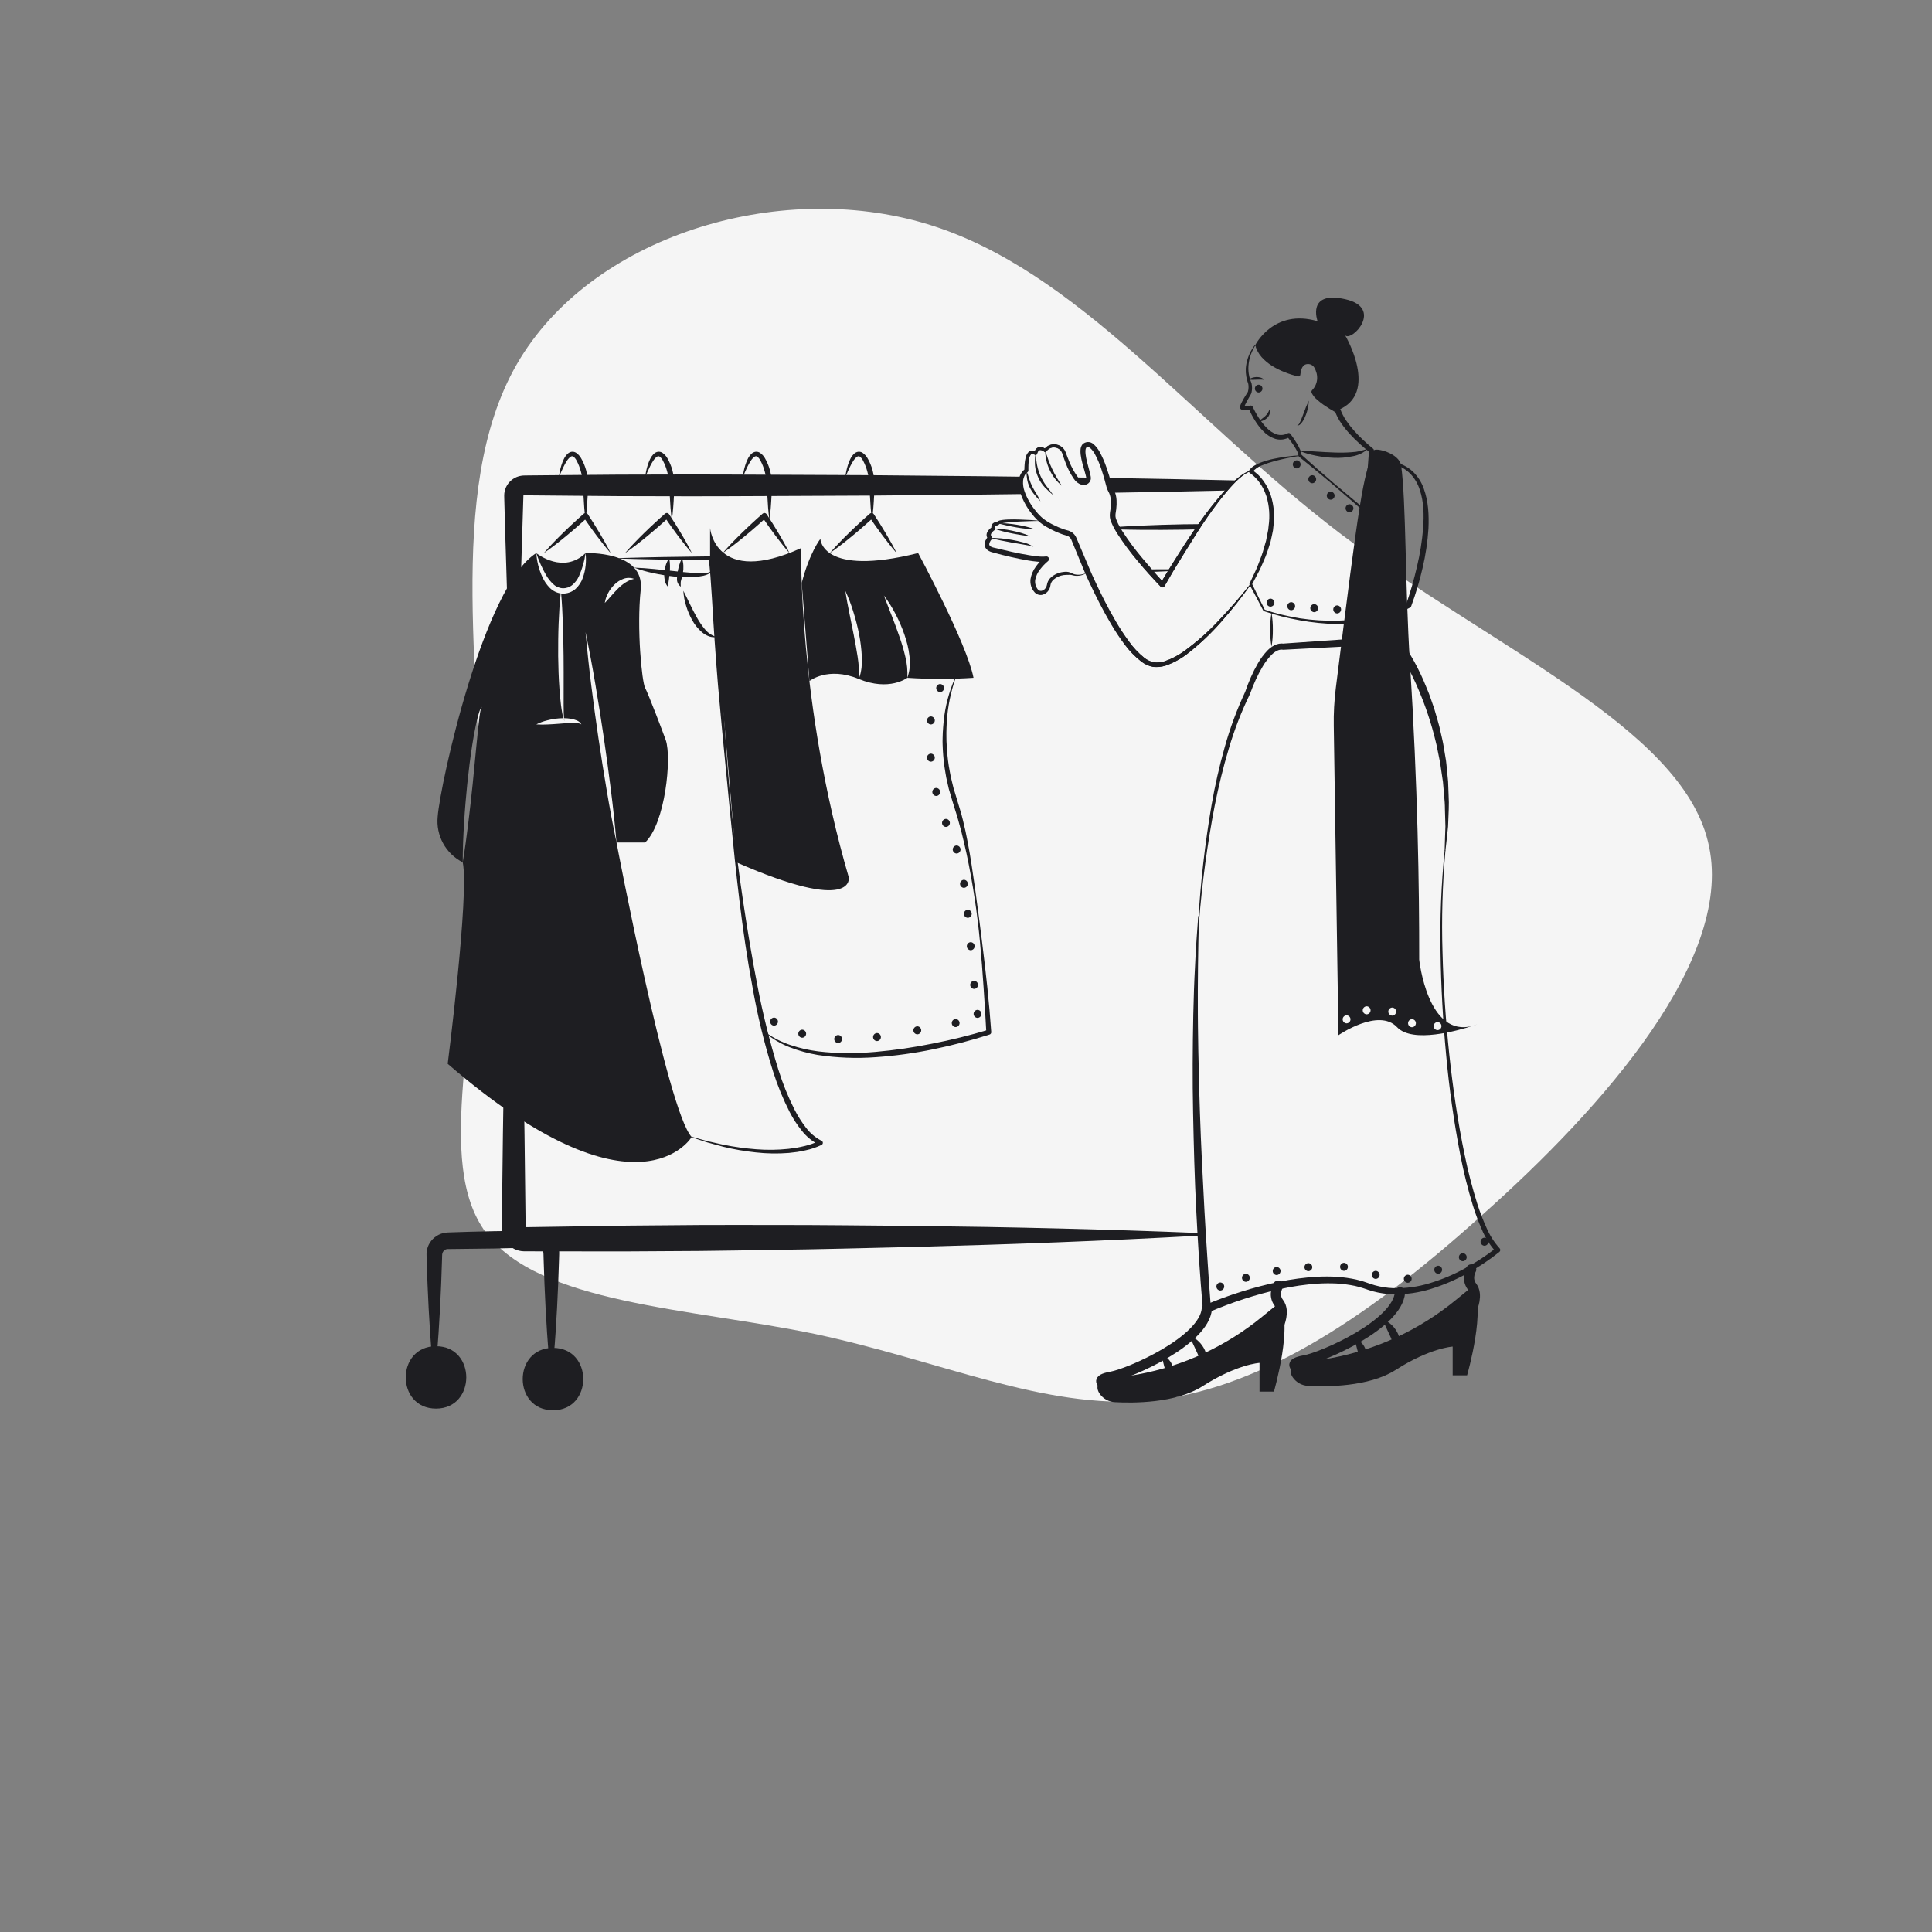 <svg width="236" height="236" viewBox="0 0 236 236" fill="none" xmlns="http://www.w3.org/2000/svg">
<rect x="0" y="0" width="236" height="236" fill="#808080" stroke="none"/>
<g clip-path="url(#clip0)">
<path d="M163.667 65.137C182.075 79.061 205.203 88.737 208.625 102.779C212.165 116.821 195.881 135.229 181.013 148.445C166.263 161.779 153.047 169.921 140.303 171.101C127.441 172.163 115.051 166.263 99.593 162.959C84.253 159.773 65.845 159.301 59.355 150.569C52.983 141.955 58.529 125.199 58.765 104.785C59.119 84.253 54.163 60.063 63.131 44.487C72.099 28.911 94.991 21.831 113.281 27.377C131.571 32.923 145.259 51.095 163.667 65.137Z" fill="#F5F5F5"/>
<path d="M135.215 58.38C135.36 58.879 135.449 59.24 135.462 59.292C135.528 59.542 135.627 59.782 135.755 60.007C135.788 60.066 135.818 60.129 135.847 60.191C140.494 60.116 145.141 60.026 149.79 59.922C149.995 59.689 150.189 59.482 150.37 59.292C150.591 59.059 150.795 58.859 150.983 58.688C145.727 58.567 140.471 58.464 135.215 58.38ZM146.791 150.63C135.109 150.148 123.43 149.885 111.751 149.751L102.992 149.672C100.076 149.639 97.156 149.636 94.236 149.636C91.317 149.639 88.397 149.619 85.477 149.639L76.721 149.711L67.962 149.846L65.774 149.879L64.68 149.898L64.205 149.905L64.202 149.495L64.176 147.313C64.106 141.5 64.054 135.69 63.922 129.877L63.467 112.441C63.329 106.627 63.21 100.814 63.21 95.001C63.181 92.095 63.23 89.191 63.24 86.285C63.289 83.378 63.322 80.472 63.411 77.565L63.935 60.529C63.942 60.518 63.952 60.509 63.963 60.503C63.975 60.497 63.988 60.495 64.001 60.496C64.007 60.496 64.013 60.497 64.017 60.499H64.024L64.103 60.503L64.65 60.509L66.838 60.529L71.218 60.568L75.597 60.604L79.977 60.614C85.817 60.641 91.653 60.604 97.492 60.578L106.251 60.539L115.007 60.457C118.329 60.434 121.651 60.399 124.973 60.352C124.933 60.243 124.897 60.132 124.864 60.02C124.792 59.783 124.742 59.539 124.715 59.292C124.67 58.935 124.706 58.573 124.821 58.233C121.549 58.187 118.277 58.152 115.007 58.127L106.251 58.045L97.492 58.006C91.653 57.98 85.817 57.944 79.977 57.97L75.597 57.98L71.218 58.016L66.838 58.055L64.65 58.075L64.103 58.082L64.034 58.085L63.909 58.088C63.642 58.108 63.38 58.167 63.131 58.262C62.803 58.394 62.507 58.595 62.264 58.851C62.021 59.107 61.835 59.411 61.721 59.745C61.663 59.91 61.624 60.082 61.605 60.257C61.595 60.343 61.589 60.429 61.589 60.516L61.592 60.604V60.673L61.605 61.218L61.635 62.307L61.694 64.489L61.829 68.845L62.093 77.565C62.182 80.472 62.215 83.378 62.268 86.285C62.274 89.191 62.324 92.095 62.297 95.001C62.297 100.814 62.179 106.627 62.04 112.441L61.586 129.877C61.45 135.69 61.398 141.5 61.328 147.313L61.305 149.495L61.299 150.039V150.105L61.302 150.246C61.305 150.341 61.315 150.436 61.328 150.535C61.358 150.728 61.409 150.917 61.48 151.099C61.621 151.465 61.839 151.798 62.121 152.072C62.402 152.347 62.74 152.558 63.111 152.69C63.297 152.757 63.489 152.803 63.685 152.828C63.782 152.84 63.88 152.848 63.978 152.851L64.149 152.854H64.696L65.79 152.857L67.982 152.861L76.741 152.864L85.497 152.811C88.417 152.785 91.336 152.726 94.256 152.683C97.176 152.641 100.092 152.595 103.012 152.523L111.771 152.313C123.447 152.008 135.119 151.578 146.795 150.925C146.833 150.922 146.868 150.906 146.894 150.878C146.92 150.85 146.934 150.814 146.933 150.776C146.933 150.738 146.918 150.702 146.892 150.675C146.865 150.648 146.829 150.631 146.791 150.63L146.791 150.63ZM132.967 58.344C132.819 58.341 132.674 58.341 132.526 58.337C132.14 58.331 131.754 58.328 131.369 58.321C131.425 58.4 131.486 58.475 131.55 58.547C132.16 59.24 132.858 59.007 132.967 58.505C132.976 58.452 132.976 58.397 132.967 58.344H132.967Z" fill="#1E1E22"/>
<path d="M153.338 42.166C153.341 42.184 153.36 42.173 153.349 42.186L153.327 42.218L153.286 42.283C153.26 42.328 153.232 42.371 153.208 42.416C153.156 42.506 153.109 42.597 153.063 42.69C152.973 42.874 152.89 43.062 152.817 43.253C152.673 43.635 152.576 44.032 152.527 44.436C152.425 45.234 152.543 46.044 152.867 46.781L152.87 46.788C152.874 46.799 152.877 46.81 152.879 46.822C152.964 47.202 152.962 47.597 152.873 47.976C152.84 48.077 152.794 48.174 152.738 48.264L152.607 48.49L152.352 48.945C152.269 49.096 152.189 49.249 152.117 49.401C152.082 49.477 152.048 49.553 152.022 49.624C152.01 49.656 151.999 49.688 151.991 49.721C151.988 49.732 151.987 49.745 151.987 49.745C151.982 49.746 152.001 49.733 151.957 49.649C151.927 49.602 151.88 49.569 151.827 49.556L151.852 49.561L151.907 49.571L152.024 49.587C152.103 49.596 152.182 49.6 152.262 49.601C152.413 49.604 152.563 49.587 152.709 49.548C152.77 49.53 152.837 49.535 152.895 49.561C152.954 49.588 153.001 49.635 153.027 49.694L153.031 49.703C153.246 50.176 153.496 50.632 153.779 51.068C154.057 51.501 154.379 51.904 154.739 52.271C155.072 52.629 155.488 52.901 155.951 53.063C156.174 53.131 156.408 53.154 156.64 53.131C156.872 53.108 157.098 53.04 157.303 52.929L157.32 52.921C157.373 52.895 157.433 52.889 157.49 52.903C157.547 52.917 157.597 52.95 157.632 52.997C157.926 53.389 158.198 53.796 158.447 54.217C158.573 54.431 158.688 54.651 158.791 54.876C158.91 55.118 158.98 55.38 158.996 55.649L158.929 55.504L160.903 57.268C161.564 57.852 162.231 58.43 162.902 59.002L164.929 60.705C165.602 61.275 166.29 61.828 166.973 62.387L166.71 62.494L166.956 58.752L167.233 55.013L167.348 55.276C166.905 54.934 166.492 54.578 166.084 54.207C165.678 53.834 165.283 53.45 164.91 53.04C164.53 52.632 164.179 52.197 163.859 51.74C163.526 51.272 163.259 50.76 163.065 50.219L163.229 50.417C162.683 50.113 162.152 49.782 161.64 49.425C161.385 49.24 161.134 49.047 160.892 48.832C160.615 48.604 160.389 48.322 160.226 48.004C160.199 47.945 160.19 47.88 160.201 47.816C160.212 47.752 160.243 47.693 160.289 47.648L160.309 47.628C160.473 47.456 160.607 47.258 160.703 47.041C160.803 46.818 160.866 46.58 160.889 46.337C160.908 46.09 160.888 45.841 160.83 45.6C160.798 45.477 160.758 45.356 160.71 45.238C160.67 45.125 160.618 45.016 160.556 44.912C160.447 44.725 160.274 44.584 160.068 44.514C159.863 44.444 159.639 44.451 159.438 44.532C159.054 44.702 158.888 45.238 158.842 45.757L158.841 45.772C158.838 45.803 158.83 45.832 158.815 45.859C158.801 45.886 158.782 45.91 158.759 45.929C158.735 45.949 158.708 45.964 158.679 45.973C158.65 45.982 158.619 45.985 158.589 45.983C158.578 45.982 158.568 45.98 158.557 45.978C158.003 45.848 157.459 45.677 156.931 45.464C156.402 45.259 155.894 45.006 155.412 44.707C154.928 44.409 154.489 44.043 154.11 43.62C153.738 43.205 153.473 42.706 153.338 42.166ZM153.35 42.102C153.56 42.617 153.867 43.087 154.255 43.487C154.647 43.864 155.09 44.185 155.57 44.441C156.049 44.704 156.55 44.922 157.069 45.094C157.583 45.27 158.11 45.407 158.645 45.504L158.36 45.725C158.369 45.416 158.428 45.11 158.536 44.82C158.653 44.492 158.888 44.218 159.195 44.05C159.354 43.97 159.527 43.921 159.705 43.907C159.883 43.894 160.062 43.915 160.231 43.97C160.563 44.079 160.85 44.293 161.049 44.579C161.138 44.714 161.213 44.857 161.273 45.007C161.336 45.149 161.389 45.294 161.432 45.443C161.516 45.749 161.552 46.066 161.537 46.382C161.518 46.702 161.442 47.016 161.313 47.309C161.185 47.611 161.001 47.887 160.772 48.122L160.854 47.746C160.985 47.965 161.153 48.158 161.352 48.317C161.57 48.504 161.806 48.681 162.049 48.851C162.539 49.194 163.046 49.512 163.568 49.804C163.645 49.848 163.704 49.918 163.732 50.002C163.908 50.48 164.143 50.935 164.43 51.357C164.724 51.793 165.049 52.209 165.401 52.601C165.751 53 166.127 53.38 166.515 53.748C166.902 54.113 167.306 54.474 167.716 54.802L167.724 54.808C167.762 54.839 167.792 54.878 167.811 54.923C167.83 54.968 167.837 55.017 167.832 55.065L167.445 58.795L167.028 62.522L167.027 62.528C167.024 62.557 167.013 62.584 166.995 62.607C166.978 62.63 166.954 62.648 166.927 62.658C166.9 62.668 166.87 62.671 166.842 62.666C166.813 62.661 166.787 62.648 166.765 62.629C166.104 62.044 165.448 61.454 164.777 60.881L162.772 59.154C162.098 58.584 161.42 58.02 160.739 57.459L158.681 55.793C158.662 55.778 158.647 55.759 158.635 55.737C158.624 55.716 158.617 55.693 158.616 55.669L158.614 55.649C158.584 55.439 158.516 55.237 158.412 55.053C158.306 54.847 158.189 54.647 158.061 54.454C157.802 54.062 157.521 53.684 157.222 53.321L157.551 53.389C157.288 53.537 156.999 53.636 156.7 53.681C156.395 53.723 156.084 53.7 155.789 53.613C155.229 53.433 154.724 53.115 154.321 52.688C153.93 52.29 153.587 51.849 153.298 51.372C153.006 50.904 152.751 50.415 152.534 49.908L152.857 50.063C152.659 50.114 152.456 50.135 152.253 50.127C152.155 50.124 152.058 50.117 151.962 50.104L151.816 50.081L151.741 50.066L151.702 50.057C151.666 50.047 151.632 50.031 151.601 50.011C151.568 49.989 151.541 49.96 151.52 49.926C151.479 49.859 151.462 49.78 151.472 49.702C151.475 49.666 151.481 49.631 151.491 49.596C151.505 49.544 151.522 49.492 151.542 49.442C151.579 49.349 151.619 49.265 151.66 49.182C151.742 49.017 151.829 48.859 151.918 48.703C152.006 48.547 152.099 48.395 152.196 48.244L152.34 48.019C152.382 47.963 152.415 47.901 152.441 47.836C152.522 47.529 152.536 47.209 152.482 46.896L152.494 46.937C152.26 46.329 152.152 45.681 152.175 45.031C152.191 44.817 152.219 44.605 152.26 44.394C152.343 43.977 152.475 43.571 152.653 43.185C152.742 42.994 152.842 42.808 152.952 42.628C153.008 42.539 153.065 42.45 153.126 42.365C153.155 42.321 153.188 42.28 153.219 42.237L153.268 42.175L153.293 42.144C153.307 42.124 153.327 42.109 153.35 42.102Z" fill="#1E1E22"/>
<path d="M159.876 48.941C159.854 49.527 159.737 50.104 159.53 50.653C159.429 50.931 159.299 51.197 159.143 51.448C159.063 51.577 158.967 51.696 158.859 51.802C158.808 51.861 158.744 51.908 158.673 51.94C158.602 51.973 158.525 51.989 158.447 51.99C158.573 51.929 158.674 51.827 158.733 51.701C158.802 51.581 158.863 51.456 158.916 51.328C159.023 51.07 159.125 50.806 159.221 50.539C159.411 49.995 159.63 49.462 159.876 48.941Z" fill="#1E1E22"/>
<path d="M152.51 46.384C152.644 46.276 152.797 46.196 152.961 46.147C153.122 46.094 153.29 46.064 153.46 46.056C153.632 46.05 153.805 46.071 153.971 46.117C154.14 46.165 154.294 46.257 154.416 46.384L153.932 46.37C153.777 46.375 153.626 46.376 153.473 46.383C153.152 46.403 152.83 46.404 152.51 46.384Z" fill="#1E1E22"/>
<path d="M153.709 51.476C153.996 51.28 154.272 51.069 154.535 50.842C154.652 50.732 154.757 50.609 154.848 50.476C154.94 50.328 155.017 50.171 155.08 50.008C155.143 50.194 155.144 50.396 155.081 50.583C155.016 50.772 154.906 50.943 154.761 51.081C154.617 51.211 154.45 51.314 154.269 51.383C154.092 51.456 153.9 51.488 153.709 51.476Z" fill="#1E1E22"/>
<path d="M153.751 47.945C153.875 47.941 153.993 47.889 154.079 47.8C154.165 47.711 154.213 47.592 154.213 47.468C154.213 47.345 154.165 47.226 154.079 47.137C153.993 47.048 153.875 46.996 153.751 46.992C153.627 46.996 153.51 47.048 153.423 47.137C153.337 47.226 153.289 47.345 153.289 47.468C153.289 47.592 153.337 47.711 153.423 47.8C153.51 47.889 153.627 47.941 153.751 47.945Z" fill="#1E1E22"/>
<path d="M163.398 50.112C168.549 48.093 164.317 40.966 164.317 40.966C165.133 41.779 169.063 37.613 164.317 36.546C159.57 35.479 160.948 39.239 160.948 39.239C155.589 37.664 153.344 42.135 153.344 42.135C153.344 42.135 153.741 44.441 158.601 45.742C158.601 45.742 158.875 43.169 160.792 44.732C161.121 45.205 161.276 45.776 161.23 46.349C161.184 46.922 160.94 47.462 160.54 47.876C160.54 47.876 162.884 50.313 163.398 50.112Z" fill="#1E1E22"/>
<path d="M158.807 55.682C157.746 55.84 156.695 56.059 155.659 56.338C155.146 56.473 154.644 56.643 154.154 56.846C153.688 57.009 153.279 57.302 152.975 57.691L152.889 57.385C153.459 57.732 153.95 58.194 154.33 58.741C154.522 59.006 154.695 59.285 154.846 59.576C154.984 59.871 155.113 60.173 155.223 60.479C155.621 61.718 155.732 63.03 155.549 64.317C155.531 64.477 155.521 64.638 155.497 64.797L155.4 65.267L155.196 66.205C154.995 66.809 154.821 67.425 154.581 68.012C154.321 68.591 154.094 69.185 153.808 69.749L152.923 71.425L152.925 71.277C153.442 72.357 153.97 73.433 154.508 74.503L154.452 74.453C155.159 74.709 155.882 74.922 156.616 75.091C157.348 75.27 158.089 75.413 158.832 75.534C160.321 75.757 161.826 75.851 163.331 75.817L164.454 75.765L165.57 75.644C166.309 75.547 167.044 75.414 167.77 75.244L168.848 74.953C169.203 74.847 169.546 74.702 169.896 74.578L170.418 74.386C170.588 74.312 170.752 74.225 170.919 74.145L171.915 73.655L171.767 73.827C172.287 72.317 172.727 70.782 173.086 69.227C173.457 67.678 173.71 66.104 173.842 64.517C173.956 62.943 173.932 61.328 173.436 59.849C173.206 59.111 172.81 58.435 172.278 57.872C171.725 57.322 171.035 56.928 170.279 56.728L170.269 56.725C170.26 56.722 170.251 56.719 170.243 56.714L167.515 55.069C167.508 55.064 167.503 55.057 167.5 55.049C167.498 55.041 167.499 55.032 167.503 55.025C167.508 55.017 167.515 55.012 167.523 55.009C167.531 55.007 167.54 55.008 167.547 55.011L170.383 56.466L170.346 56.452C171.172 56.626 171.936 57.016 172.56 57.583C173.172 58.166 173.636 58.884 173.916 59.68C174.493 61.255 174.56 62.931 174.491 64.557C174.39 66.184 174.149 67.798 173.772 69.384C173.408 70.969 172.943 72.528 172.38 74.055L172.374 74.07C172.349 74.139 172.298 74.195 172.232 74.226L171.184 74.72C171.009 74.8 170.837 74.889 170.659 74.962L170.113 75.154C169.748 75.276 169.39 75.421 169.019 75.525L167.898 75.798C166.398 76.117 164.867 76.263 163.333 76.231C161.81 76.2 160.291 76.047 158.792 75.773C157.293 75.513 155.817 75.137 154.377 74.648C154.354 74.64 154.335 74.623 154.323 74.601L154.321 74.597C153.772 73.533 153.211 72.474 152.638 71.422C152.627 71.401 152.621 71.378 152.62 71.355C152.619 71.331 152.624 71.308 152.634 71.286L152.64 71.273L153.436 69.579C153.692 69.011 153.888 68.419 154.116 67.842C154.222 67.551 154.313 67.255 154.389 66.955L154.651 66.066L154.826 65.16L154.917 64.708C154.939 64.557 154.948 64.404 154.964 64.252C155.139 63.046 155.052 61.816 154.709 60.646C154.612 60.362 154.497 60.082 154.376 59.807C154.242 59.539 154.089 59.28 153.917 59.034C153.583 58.542 153.162 58.116 152.674 57.776L152.649 57.759C152.603 57.728 152.571 57.681 152.559 57.627C152.548 57.573 152.558 57.517 152.587 57.47C152.758 57.218 152.986 57.009 153.252 56.86C153.494 56.719 153.748 56.598 154.011 56.499C154.524 56.309 155.051 56.157 155.586 56.045C156.646 55.827 157.72 55.684 158.801 55.617C158.809 55.617 158.818 55.62 158.824 55.625C158.831 55.631 158.835 55.639 158.835 55.648C158.836 55.656 158.833 55.664 158.828 55.67C158.823 55.677 158.815 55.681 158.807 55.682Z" fill="#1E1E22"/>
<path d="M136.395 64.368C137.363 64.302 138.336 64.25 139.304 64.207C141.058 64.125 142.807 64.079 144.561 64.043C145.256 64.033 145.951 64.027 146.647 64.023C146.502 64.23 146.36 64.44 146.212 64.66C145.665 64.676 145.118 64.689 144.57 64.699C142.821 64.722 141.067 64.739 139.314 64.719C138.395 64.709 137.479 64.693 136.559 64.666L136.395 64.368Z" fill="#1E1E22"/>
<path d="M143.114 69.546C143.071 69.615 143.028 69.684 142.989 69.756L142.274 69.792C141.697 69.822 141.12 69.845 140.544 69.865C140.455 69.766 140.366 69.664 140.273 69.559C140.939 69.546 141.601 69.536 142.267 69.54L143.114 69.546Z" fill="#1E1E22"/>
<path d="M127.213 63.624C126.318 63.645 125.424 63.66 124.533 63.706C124.088 63.728 123.643 63.763 123.204 63.804C122.984 63.826 122.765 63.852 122.555 63.891C122.453 63.908 122.352 63.932 122.253 63.963C122.213 63.975 122.173 63.991 122.136 64.011C122.128 64.015 122.12 64.02 122.114 64.026C122.124 64.017 122.132 64.007 122.137 63.995C122.142 63.983 122.145 63.97 122.145 63.956L121.93 64.155C121.866 64.16 121.803 64.173 121.741 64.192C121.69 64.207 121.643 64.231 121.602 64.264C121.591 64.274 121.582 64.286 121.575 64.299C121.568 64.312 121.565 64.327 121.564 64.342C121.562 64.389 121.569 64.436 121.585 64.48C121.598 64.53 121.595 64.583 121.578 64.631C121.56 64.68 121.528 64.722 121.485 64.752C121.402 64.811 121.324 64.877 121.253 64.95C121.185 65.016 121.127 65.092 121.081 65.174C121.047 65.23 121.031 65.294 121.036 65.359C121.049 65.415 121.081 65.466 121.126 65.504C121.175 65.551 121.204 65.616 121.207 65.684C121.209 65.752 121.185 65.818 121.14 65.869L121.13 65.881C120.938 66.094 120.784 66.428 120.855 66.575C120.9 66.671 120.981 66.748 121.08 66.788C121.141 66.818 121.204 66.843 121.268 66.863L121.528 66.928C122.225 67.097 122.923 67.26 123.623 67.416C124.323 67.569 125.026 67.709 125.728 67.821C126.078 67.879 126.429 67.93 126.776 67.963C127.105 68.004 127.438 68.007 127.767 67.972L127.771 67.971C127.84 67.96 127.912 67.972 127.974 68.006C128.036 68.04 128.085 68.092 128.114 68.156C128.143 68.221 128.15 68.292 128.133 68.361C128.117 68.429 128.079 68.49 128.025 68.535C127.656 68.841 127.324 69.19 127.036 69.573C126.749 69.934 126.551 70.358 126.458 70.809C126.425 71.019 126.437 71.234 126.493 71.44C126.548 71.646 126.646 71.838 126.78 72.003C126.833 72.069 126.902 72.119 126.981 72.148C127.06 72.177 127.146 72.185 127.228 72.169C127.42 72.128 127.589 72.017 127.702 71.857C127.764 71.774 127.813 71.682 127.847 71.585C127.864 71.535 127.878 71.484 127.888 71.433L127.935 71.22C128.025 70.94 128.19 70.691 128.412 70.498C128.835 70.142 129.356 69.921 129.907 69.864C130.18 69.816 130.46 69.838 130.722 69.926C130.786 69.951 130.85 69.98 130.911 70.012C130.966 70.046 131.024 70.073 131.086 70.093C131.199 70.138 131.317 70.169 131.437 70.185C131.938 70.246 132.445 70.146 132.884 69.898C132.461 70.206 131.945 70.361 131.421 70.336C131.155 70.33 130.894 70.2 130.662 70.217C130.426 70.212 130.19 70.221 129.956 70.243C129.488 70.3 129.048 70.494 128.692 70.802C128.53 70.946 128.411 71.132 128.347 71.339L128.316 71.498C128.307 71.571 128.292 71.644 128.271 71.716C128.231 71.861 128.166 71.998 128.081 72.123C127.907 72.389 127.637 72.579 127.327 72.654C127.16 72.691 126.985 72.684 126.821 72.633C126.657 72.582 126.509 72.489 126.392 72.364C126.192 72.144 126.043 71.883 125.954 71.6C125.869 71.318 125.845 71.021 125.883 70.729C125.976 70.18 126.198 69.66 126.532 69.212C126.844 68.775 127.211 68.379 127.625 68.036L127.883 68.599C127.496 68.65 127.104 68.653 126.717 68.608C126.346 68.575 125.983 68.526 125.622 68.468C124.901 68.347 124.19 68.198 123.483 68.038C122.776 67.878 122.073 67.702 121.376 67.508L121.113 67.436C121.005 67.402 120.901 67.359 120.802 67.305C120.572 67.191 120.395 66.993 120.308 66.752C120.241 66.51 120.267 66.252 120.38 66.027C120.47 65.835 120.592 65.66 120.74 65.507L120.744 65.884C120.616 65.758 120.534 65.592 120.513 65.414C120.502 65.241 120.545 65.07 120.637 64.923C120.712 64.802 120.803 64.692 120.908 64.597C121.006 64.505 121.113 64.422 121.227 64.35L121.127 64.622C121.091 64.506 121.083 64.383 121.102 64.263C121.126 64.126 121.2 64.002 121.308 63.914C121.4 63.843 121.507 63.792 121.62 63.765C121.721 63.739 121.826 63.727 121.93 63.727L121.716 63.926C121.724 63.844 121.764 63.768 121.826 63.714C121.862 63.684 121.902 63.658 121.944 63.638C122.007 63.609 122.073 63.586 122.14 63.57C122.257 63.541 122.376 63.52 122.495 63.507C122.726 63.478 122.953 63.465 123.179 63.456C123.632 63.436 124.081 63.448 124.53 63.46C125.427 63.488 126.321 63.536 127.213 63.624Z" fill="#1E1E22"/>
<path d="M126.498 64.667C125.724 64.643 124.954 64.562 124.192 64.426C123.813 64.36 123.434 64.29 123.058 64.207C122.681 64.128 122.31 64.03 121.93 63.943C122.318 63.906 122.709 63.91 123.097 63.954C123.483 63.986 123.866 64.042 124.247 64.103C125.012 64.225 125.765 64.414 126.498 64.667Z" fill="#1E1E22"/>
<path d="M121.355 64.551C122.118 64.573 122.878 64.663 123.624 64.822C123.997 64.9 124.368 64.986 124.734 65.094C124.917 65.147 125.099 65.207 125.279 65.273C125.464 65.331 125.639 65.419 125.796 65.533C125.613 65.482 125.427 65.447 125.239 65.429L124.677 65.343C124.302 65.287 123.93 65.215 123.559 65.143C122.811 64.999 122.074 64.801 121.355 64.551Z" fill="#1E1E22"/>
<path d="M120.936 65.695C121.846 65.702 122.754 65.788 123.65 65.953C124.097 66.035 124.543 66.128 124.982 66.253C125.433 66.35 125.86 66.536 126.237 66.8C126.031 66.71 125.814 66.648 125.59 66.619L124.926 66.502L123.592 66.276C122.704 66.113 121.815 65.947 120.936 65.695Z" fill="#1E1E22"/>
<path d="M158.635 55.039C160.111 55.094 161.544 55.234 162.975 55.273C163.686 55.305 164.397 55.294 165.106 55.239C165.821 55.206 166.524 55.042 167.179 54.754C166.631 55.278 165.935 55.624 165.185 55.745C164.452 55.899 163.703 55.96 162.955 55.928C162.215 55.901 161.479 55.815 160.754 55.669C160.028 55.531 159.318 55.32 158.635 55.039Z" fill="#1E1E22"/>
<path d="M155.32 74.848C155.436 75.533 155.491 76.227 155.484 76.922C155.492 77.617 155.437 78.311 155.32 78.996C155.202 78.311 155.147 77.617 155.155 76.922C155.148 76.227 155.203 75.533 155.32 74.848Z" fill="#1E1E22"/>
<path d="M170.099 74.848C170.215 75.391 170.271 75.947 170.264 76.502C170.271 77.059 170.216 77.614 170.099 78.157C169.982 77.614 169.927 77.059 169.934 76.502C169.927 75.947 169.983 75.391 170.099 74.848Z" fill="#1E1E22"/>
<path d="M147.423 159.854C147.117 163.817 137.93 167.78 135.787 168.161C133.643 168.542 134.868 169.076 134.868 169.076C134.868 169.076 144.744 171.438 156.227 161.836C156.227 161.836 156.993 160.159 156.227 159.168C155.462 158.178 156.113 157.062 156.113 157.062" stroke="#1E1E22" stroke-width="1.249" stroke-linecap="round" stroke-linejoin="round"/>
<path d="M156.228 159.168C158.065 161.531 155.616 169.99 155.616 169.99H153.855V166.484C153.855 166.484 151.099 166.637 146.895 169.332C143.608 171.44 138.346 171.399 136.204 171.281C135.83 171.266 135.464 171.164 135.137 170.982C134.81 170.801 134.53 170.546 134.319 170.237C133.256 168.613 135.787 168.161 135.787 168.161C135.787 168.161 136.394 168.368 139.007 167.89C144.583 166.856 149.803 164.43 154.18 160.84L156.228 159.168Z" fill="#1E1E22"/>
<path d="M141.916 165.57C142.248 165.645 142.548 165.823 142.773 166.078C142.999 166.326 143.161 166.625 143.247 166.949C143.339 167.279 143.339 167.627 143.248 167.958C143.163 168.292 142.962 168.586 142.681 168.788C142.579 168.44 142.543 168.172 142.472 167.917C142.413 167.665 142.356 167.435 142.291 167.199L142.1 166.461C142.034 166.196 141.969 165.919 141.916 165.57Z" fill="#1E1E22"/>
<path d="M145.32 163.199C145.742 163.33 146.126 163.562 146.437 163.875C146.753 164.182 147.008 164.547 147.187 164.949C147.368 165.368 147.448 165.823 147.422 166.278C147.392 166.734 147.205 167.166 146.893 167.501C146.833 167.11 146.751 166.723 146.647 166.341C146.54 165.995 146.418 165.671 146.28 165.339C146.133 165.01 145.976 164.678 145.811 164.33C145.647 163.98 145.478 163.619 145.32 163.199Z" fill="#1E1E22"/>
<path d="M171.017 157.862C170.711 161.825 161.524 165.788 159.38 166.169C157.237 166.55 158.462 167.084 158.462 167.084C158.462 167.084 168.337 169.446 179.821 159.844C179.821 159.844 180.586 158.167 179.821 157.176C179.055 156.185 179.707 155.07 179.707 155.07" stroke="#1E1E22" stroke-width="1.249" stroke-linecap="round" stroke-linejoin="round"/>
<path d="M179.822 157.176C181.659 159.538 179.209 167.998 179.209 167.998H177.448V164.492C177.448 164.492 174.692 164.645 170.488 167.34C167.202 169.447 161.939 169.407 159.798 169.289C159.424 169.274 159.058 169.172 158.731 168.99C158.403 168.809 158.123 168.553 157.913 168.245C156.85 166.621 159.381 166.169 159.381 166.169C159.381 166.169 159.988 166.376 162.601 165.898C168.176 164.864 173.397 162.438 177.774 158.847L179.822 157.176Z" fill="#1E1E22"/>
<path d="M165.51 163.578C165.842 163.653 166.142 163.831 166.367 164.086C166.592 164.334 166.755 164.633 166.84 164.956C166.933 165.286 166.933 165.635 166.842 165.965C166.757 166.3 166.556 166.594 166.275 166.796C166.173 166.448 166.137 166.18 166.065 165.925C166.007 165.673 165.95 165.442 165.885 165.207L165.694 164.468C165.628 164.204 165.563 163.927 165.51 163.578Z" fill="#1E1E22"/>
<path d="M168.914 161.203C169.336 161.334 169.719 161.566 170.03 161.879C170.347 162.186 170.601 162.551 170.781 162.953C170.962 163.372 171.042 163.827 171.016 164.282C170.986 164.738 170.799 165.17 170.487 165.505C170.427 165.114 170.345 164.727 170.241 164.345C170.133 163.999 170.012 163.674 169.873 163.343C169.727 163.014 169.57 162.682 169.405 162.334C169.24 161.983 169.072 161.623 168.914 161.203Z" fill="#1E1E22"/>
<path d="M53.056 168.664C52.616 164.734 52.388 160.804 52.223 156.874C52.184 155.891 52.147 154.909 52.121 153.926L52.11 153.558L52.105 153.374C52.103 153.309 52.099 153.265 52.103 153.155C52.11 152.768 52.203 152.387 52.375 152.04C52.55 151.691 52.799 151.384 53.105 151.14C53.41 150.896 53.766 150.721 54.146 150.627C54.335 150.583 54.527 150.557 54.72 150.55L55.09 150.537L55.831 150.513L57.312 150.466L60.276 150.395L63.239 150.351C63.733 150.346 64.227 150.346 64.725 150.355L65.469 150.365L65.662 150.368C65.76 150.373 65.858 150.375 65.956 150.389C66.151 150.414 66.344 150.46 66.529 150.527C66.898 150.659 67.234 150.87 67.513 151.145C67.791 151.419 68.006 151.751 68.143 152.117C68.211 152.298 68.259 152.487 68.284 152.679C68.306 152.848 68.314 153.019 68.306 153.19L68.284 153.926C68.257 154.909 68.222 155.891 68.182 156.874C68.018 160.804 67.789 164.734 67.346 168.664C66.903 164.734 66.674 160.804 66.51 156.874C66.471 155.891 66.435 154.909 66.409 153.926L66.387 153.19C66.388 153.114 66.382 153.039 66.367 152.966C66.358 152.914 66.342 152.864 66.32 152.817C66.278 152.723 66.217 152.639 66.139 152.571C66.061 152.504 65.97 152.454 65.871 152.425C65.823 152.411 65.774 152.403 65.725 152.399L65.649 152.397L65.472 152.399L64.736 152.408C64.246 152.411 63.754 152.424 63.261 152.442L60.304 152.511L54.599 152.579C54.498 152.598 54.401 152.639 54.317 152.699C54.233 152.758 54.162 152.835 54.111 152.925C54.059 153.017 54.026 153.119 54.015 153.225C54.009 153.274 54.007 153.324 54.007 153.374L54.002 153.558L53.991 153.926C53.965 154.909 53.928 155.891 53.889 156.874C53.724 160.804 53.496 164.734 53.056 168.664Z" fill="#1E1E22"/>
<path d="M53.26 172.066C58.186 172.066 58.194 164.445 53.26 164.445C48.334 164.445 48.326 172.066 53.26 172.066Z" fill="#1E1E22"/>
<path d="M67.549 172.27C72.475 172.27 72.483 164.648 67.549 164.648C62.623 164.648 62.615 172.27 67.549 172.27Z" fill="#1E1E22"/>
<path d="M68.264 58.331C68.32 57.822 68.424 57.32 68.576 56.831C68.655 56.581 68.751 56.337 68.864 56.101C68.981 55.842 69.148 55.609 69.356 55.415C69.486 55.295 69.65 55.215 69.825 55.187C70.015 55.162 70.208 55.205 70.369 55.308C70.618 55.479 70.825 55.703 70.975 55.963C71.243 56.425 71.451 56.919 71.593 57.433C71.727 57.943 71.806 58.466 71.827 58.993C71.836 59.526 71.813 60.017 71.787 60.525C71.739 61.534 71.667 62.543 71.53 63.552C71.393 62.543 71.321 61.534 71.273 60.525C71.237 60.024 71.248 59.505 71.204 59.029C71.17 58.548 71.087 58.071 70.957 57.605C70.837 57.143 70.663 56.697 70.438 56.276C70.347 56.091 70.219 55.927 70.063 55.794C70.013 55.753 69.951 55.731 69.887 55.731C69.81 55.736 69.736 55.764 69.676 55.814C69.502 55.953 69.353 56.122 69.237 56.313C69.103 56.517 68.982 56.73 68.875 56.95C68.648 57.394 68.457 57.86 68.264 58.331Z" fill="#1E1E22"/>
<path d="M78.803 58.331C78.859 57.822 78.963 57.32 79.115 56.831C79.194 56.581 79.29 56.337 79.403 56.101C79.52 55.842 79.687 55.609 79.895 55.415C80.025 55.295 80.189 55.215 80.364 55.187C80.554 55.162 80.747 55.205 80.908 55.308C81.157 55.479 81.364 55.703 81.514 55.963C81.782 56.425 81.99 56.919 82.132 57.433C82.266 57.943 82.345 58.466 82.366 58.993C82.375 59.526 82.352 60.017 82.326 60.525C82.278 61.534 82.206 62.543 82.069 63.552C81.932 62.543 81.86 61.534 81.812 60.525C81.777 60.024 81.787 59.505 81.743 59.029C81.709 58.548 81.626 58.071 81.496 57.605C81.376 57.143 81.202 56.697 80.977 56.276C80.886 56.091 80.758 55.927 80.602 55.794C80.552 55.753 80.49 55.731 80.426 55.731C80.349 55.736 80.275 55.764 80.216 55.814C80.041 55.953 79.892 56.122 79.777 56.313C79.642 56.517 79.521 56.73 79.414 56.95C79.188 57.394 78.996 57.86 78.803 58.331Z" fill="#1E1E22"/>
<path d="M90.723 58.331C90.779 57.822 90.883 57.32 91.035 56.831C91.114 56.581 91.21 56.337 91.323 56.101C91.439 55.842 91.607 55.609 91.815 55.415C91.945 55.295 92.109 55.215 92.284 55.187C92.474 55.162 92.667 55.205 92.828 55.308C93.077 55.479 93.284 55.703 93.434 55.963C93.703 56.425 93.91 56.919 94.052 57.433C94.186 57.943 94.265 58.466 94.286 58.993C94.295 59.526 94.272 60.017 94.246 60.525C94.198 61.534 94.126 62.543 93.989 63.552C93.852 62.543 93.78 61.534 93.732 60.525C93.696 60.024 93.707 59.505 93.663 59.029C93.629 58.548 93.546 58.071 93.416 57.605C93.296 57.143 93.122 56.697 92.897 56.276C92.806 56.091 92.678 55.927 92.522 55.794C92.472 55.753 92.41 55.731 92.346 55.731C92.269 55.736 92.195 55.764 92.135 55.814C91.96 55.953 91.812 56.122 91.697 56.313C91.562 56.517 91.441 56.73 91.334 56.95C91.107 57.394 90.916 57.86 90.723 58.331Z" fill="#1E1E22"/>
<path d="M103.254 58.331C103.31 57.822 103.415 57.32 103.567 56.831C103.645 56.581 103.741 56.337 103.854 56.101C103.971 55.842 104.138 55.609 104.347 55.415C104.477 55.295 104.64 55.215 104.815 55.187C105.005 55.162 105.198 55.205 105.359 55.308C105.608 55.479 105.815 55.703 105.966 55.963C106.234 56.425 106.441 56.919 106.583 57.433C106.717 57.943 106.796 58.466 106.818 58.993C106.826 59.526 106.803 60.017 106.777 60.525C106.729 61.534 106.657 62.543 106.52 63.552C106.383 62.543 106.311 61.534 106.263 60.525C106.228 60.024 106.238 59.505 106.195 59.029C106.16 58.548 106.077 58.071 105.948 57.605C105.828 57.143 105.653 56.697 105.429 56.276C105.338 56.091 105.21 55.927 105.053 55.794C105.004 55.753 104.941 55.731 104.877 55.731C104.8 55.736 104.726 55.764 104.667 55.814C104.492 55.953 104.343 56.122 104.228 56.313C104.093 56.517 103.972 56.73 103.865 56.95C103.639 57.394 103.447 57.86 103.254 58.331Z" fill="#1E1E22"/>
<path d="M66.428 67.563C67.177 66.688 67.981 65.873 68.797 65.071C69.21 64.676 69.619 64.276 70.042 63.892C70.463 63.506 70.883 63.118 71.315 62.744L71.321 62.739C71.353 62.711 71.39 62.69 71.43 62.677C71.47 62.663 71.512 62.658 71.554 62.661C71.596 62.664 71.638 62.675 71.675 62.694C71.713 62.712 71.747 62.739 71.775 62.77C71.784 62.781 71.793 62.792 71.8 62.804C72.306 63.571 72.794 64.349 73.263 65.14C73.5 65.534 73.726 65.935 73.951 66.337C74.173 66.74 74.391 67.147 74.594 67.563C74.286 67.217 73.993 66.859 73.706 66.499C73.42 66.138 73.136 65.775 72.862 65.406C72.311 64.669 71.777 63.921 71.263 63.161L71.748 63.221C71.329 63.611 70.898 63.986 70.469 64.364C70.041 64.743 69.6 65.106 69.162 65.475C68.277 66.2 67.38 66.912 66.428 67.563Z" fill="#1E1E22"/>
<path d="M76.352 67.563C77.101 66.688 77.904 65.873 78.721 65.071C79.134 64.676 79.543 64.276 79.966 63.892C80.387 63.506 80.807 63.118 81.239 62.744L81.245 62.739C81.277 62.711 81.314 62.69 81.354 62.677C81.394 62.663 81.436 62.658 81.478 62.661C81.52 62.664 81.561 62.675 81.599 62.694C81.637 62.712 81.671 62.739 81.698 62.77C81.708 62.781 81.716 62.792 81.724 62.804C82.23 63.571 82.718 64.349 83.186 65.14C83.424 65.534 83.65 65.935 83.874 66.337C84.097 66.74 84.315 67.147 84.517 67.563C84.21 67.217 83.917 66.859 83.629 66.499C83.344 66.138 83.06 65.775 82.786 65.406C82.234 64.669 81.701 63.921 81.186 63.161L81.672 63.221C81.253 63.611 80.822 63.986 80.393 64.364C79.965 64.743 79.523 65.106 79.086 65.475C78.201 66.2 77.303 66.912 76.352 67.563Z" fill="#1E1E22"/>
<path d="M88.273 67.563C89.023 66.688 89.826 65.873 90.643 65.071C91.056 64.676 91.465 64.276 91.888 63.892C92.309 63.506 92.728 63.118 93.161 62.744L93.167 62.739C93.198 62.711 93.236 62.69 93.275 62.677C93.316 62.663 93.358 62.658 93.4 62.661C93.442 62.664 93.483 62.675 93.521 62.694C93.559 62.712 93.592 62.739 93.62 62.77C93.629 62.781 93.638 62.792 93.646 62.804C94.152 63.571 94.64 64.349 95.108 65.14C95.346 65.534 95.572 65.935 95.796 66.337C96.019 66.74 96.237 67.147 96.439 67.563C96.131 67.217 95.839 66.859 95.551 66.499C95.266 66.138 94.981 65.775 94.708 65.406C94.156 64.669 93.623 63.921 93.108 63.161L93.593 63.221C93.175 63.611 92.744 63.986 92.315 64.364C91.887 64.743 91.445 65.106 91.008 65.475C90.123 66.2 89.225 66.912 88.273 67.563Z" fill="#1E1E22"/>
<path d="M101.363 67.563C102.113 66.688 102.916 65.873 103.732 65.071C104.146 64.676 104.555 64.276 104.977 63.892C105.399 63.506 105.818 63.118 106.251 62.744L106.257 62.739C106.288 62.711 106.325 62.69 106.365 62.677C106.405 62.663 106.448 62.658 106.49 62.661C106.532 62.664 106.573 62.675 106.611 62.694C106.649 62.712 106.682 62.739 106.71 62.77C106.719 62.781 106.728 62.792 106.736 62.804C107.242 63.571 107.729 64.349 108.198 65.14C108.435 65.534 108.662 65.935 108.886 66.337C109.109 66.74 109.327 67.147 109.529 67.563C109.221 67.217 108.929 66.859 108.641 66.499C108.355 66.138 108.071 65.775 107.798 65.406C107.246 64.669 106.713 63.921 106.198 63.161L106.683 63.221C106.265 63.611 105.834 63.986 105.405 64.364C104.977 64.743 104.535 65.106 104.098 65.475C103.213 66.2 102.315 66.912 101.363 67.563Z" fill="#1E1E22"/>
<path d="M68.898 87.728H68.819C68.857 87.851 68.907 87.97 68.968 88.083C68.93 87.968 68.907 87.849 68.898 87.728ZM68.898 87.728H68.819C68.857 87.851 68.907 87.97 68.968 88.083C68.93 87.968 68.907 87.849 68.898 87.728ZM68.898 87.728H68.819C68.857 87.851 68.907 87.97 68.968 88.083C68.93 87.968 68.907 87.849 68.898 87.728ZM68.898 87.728H68.819C68.857 87.851 68.907 87.97 68.968 88.083C68.93 87.968 68.907 87.849 68.898 87.728ZM68.898 87.728H68.819C68.857 87.851 68.907 87.97 68.968 88.083C68.93 87.968 68.907 87.849 68.898 87.728ZM75.308 102.917C74.867 100.795 74.467 98.665 74.109 96.527C73.743 94.394 73.413 92.252 73.094 90.11C72.784 87.968 72.484 85.822 72.22 83.674C71.95 81.525 71.719 79.371 71.528 77.211C71.97 79.333 72.37 81.464 72.728 83.602C73.094 85.734 73.423 87.876 73.743 90.015C74.052 92.16 74.352 94.303 74.616 96.455C74.89 98.603 75.12 100.758 75.308 102.917H78.801C81.273 100.582 82.067 92.554 81.329 90.418C81.045 89.598 79.187 84.73 78.801 84.018C78.416 83.306 77.757 76.804 78.267 72.028C78.778 67.251 71.528 67.563 71.528 67.563C71.651 68.583 71.536 69.618 71.192 70.587C71.012 71.104 70.707 71.569 70.302 71.939C69.859 72.32 69.29 72.524 68.704 72.51C68.651 72.507 68.599 72.503 68.546 72.497C68.651 73.714 68.711 74.934 68.754 76.151C68.803 77.48 68.823 78.809 68.843 80.137C68.852 81.463 68.859 82.791 68.852 84.117L68.849 86.105C68.846 86.436 68.856 86.767 68.862 87.099C68.869 87.266 68.872 87.43 68.889 87.594C68.892 87.64 68.895 87.683 68.898 87.728C69.177 87.73 69.454 87.753 69.729 87.797C69.977 87.836 70.219 87.904 70.451 88.001C70.693 88.091 70.895 88.264 71.021 88.49C70.821 88.378 70.597 88.317 70.368 88.312C70.143 88.298 69.918 88.297 69.693 88.309C69.241 88.326 68.787 88.371 68.325 88.404C67.867 88.44 67.402 88.473 66.934 88.493C66.459 88.521 65.983 88.52 65.507 88.49C65.936 88.27 66.39 88.103 66.859 87.991C67.323 87.87 67.797 87.79 68.276 87.751C68.457 87.735 68.635 87.728 68.819 87.728C68.76 87.528 68.724 87.322 68.681 87.118C68.618 86.79 68.572 86.459 68.526 86.127C68.444 85.465 68.381 84.8 68.338 84.133C68.239 82.804 68.203 81.472 68.183 80.144C68.177 78.812 68.187 77.483 68.239 76.151C68.289 74.931 68.355 73.71 68.487 72.49C67.984 72.409 67.52 72.171 67.162 71.811C66.787 71.433 66.482 70.99 66.262 70.505C65.831 69.579 65.575 68.581 65.507 67.563C59.091 71.558 53.769 95.704 53.463 99.768C53.351 100.895 53.584 102.029 54.13 103.022C54.676 104.016 55.511 104.822 56.524 105.335C56.521 103.731 56.59 102.133 56.689 100.536C56.781 98.941 56.92 97.347 57.078 95.756C57.249 94.165 57.437 92.574 57.688 90.993C57.809 90.202 57.955 89.411 58.116 88.624C58.202 88.234 58.291 87.84 58.396 87.453C58.452 87.256 58.508 87.062 58.574 86.872C58.61 86.777 58.647 86.685 58.689 86.59C58.736 86.505 58.778 86.397 58.874 86.354C58.802 86.422 58.753 86.512 58.736 86.61C58.709 86.705 58.689 86.8 58.67 86.898C58.63 87.095 58.604 87.292 58.574 87.489C58.521 87.883 58.475 88.279 58.436 88.677C58.35 89.467 58.277 90.261 58.198 91.055L57.734 95.822C57.562 97.409 57.398 98.997 57.197 100.585C57.002 102.169 56.791 103.754 56.524 105.335C57.342 109.177 54.689 129.949 54.689 129.949C77.859 149.967 84.492 138.889 84.492 138.889C81.533 135.74 75.308 102.917 75.308 102.917ZM74.28 72.451C74.478 72.07 74.735 71.722 75.041 71.421C75.352 71.103 75.73 70.859 76.148 70.706C76.568 70.548 77.031 70.548 77.45 70.706C77.068 70.801 76.704 70.959 76.373 71.171C76.058 71.379 75.767 71.619 75.502 71.886C74.952 72.421 74.471 73.041 73.878 73.651C73.94 73.231 74.076 72.824 74.28 72.451ZM68.898 87.728H68.819C68.857 87.851 68.907 87.97 68.968 88.083C68.93 87.968 68.907 87.849 68.898 87.728ZM65.511 67.566C65.821 68.502 66.224 69.406 66.714 70.263C66.948 70.669 67.242 71.037 67.587 71.355C67.894 71.653 68.299 71.83 68.727 71.854C69.154 71.869 69.573 71.73 69.904 71.46C70.253 71.166 70.532 70.799 70.721 70.384C71.122 69.486 71.394 68.536 71.528 67.563C68.829 70.158 65.643 67.671 65.511 67.566ZM68.898 87.728H68.819C68.857 87.851 68.907 87.97 68.968 88.083C68.93 87.968 68.907 87.849 68.898 87.728ZM68.898 87.728H68.819C68.857 87.851 68.907 87.97 68.968 88.083C68.93 87.968 68.907 87.849 68.898 87.728ZM68.898 87.728H68.819C68.857 87.851 68.907 87.97 68.968 88.083C68.93 87.968 68.907 87.849 68.898 87.728Z" fill="#1E1E22"/>
<path d="M68.969 88.081C68.908 87.968 68.858 87.849 68.82 87.727H68.899C68.907 87.847 68.931 87.966 68.969 88.081Z" fill="white"/>
<path d="M68.969 88.081C68.908 87.968 68.858 87.849 68.82 87.727H68.899C68.907 87.847 68.931 87.966 68.969 88.081Z" fill="white"/>
<path d="M75.665 68.167C77.441 68.11 79.215 68.082 80.989 68.041L86.309 67.967L86.642 67.962L86.725 67.961C86.786 67.962 86.845 67.981 86.895 68.014C86.972 68.077 86.947 68.069 86.967 68.091C86.984 68.118 86.998 68.146 87.009 68.175C87.032 68.24 87.051 68.306 87.064 68.373C87.113 68.607 87.138 68.827 87.166 69.05C87.217 69.494 87.258 69.935 87.297 70.376L87.507 73.023C87.634 74.787 87.775 76.549 87.882 78.314L88.538 88.897C88.65 90.661 88.771 92.425 88.924 94.186C89.07 95.947 89.224 97.708 89.418 99.464C89.781 102.98 90.238 106.486 90.757 109.981C91.28 113.475 91.847 116.962 92.528 120.424C93.188 123.884 94.041 127.305 95.084 130.671C95.604 132.343 96.261 133.969 97.05 135.532C97.443 136.302 97.905 137.034 98.432 137.72C98.935 138.396 99.585 138.949 100.334 139.338L100.354 139.347C100.401 139.37 100.442 139.405 100.47 139.449C100.498 139.493 100.514 139.544 100.514 139.597C100.515 139.649 100.501 139.7 100.474 139.745C100.446 139.79 100.407 139.826 100.36 139.85C99.732 140.154 99.069 140.379 98.385 140.519C98.053 140.605 97.715 140.647 97.38 140.713C97.042 140.755 96.705 140.8 96.367 140.833C95.017 140.942 93.659 140.919 92.314 140.767C90.974 140.627 89.646 140.397 88.338 140.078C87.688 139.908 87.041 139.726 86.395 139.547L84.484 138.92C84.48 138.919 84.476 138.917 84.473 138.914C84.469 138.911 84.467 138.908 84.465 138.904C84.463 138.9 84.462 138.896 84.462 138.892C84.461 138.887 84.462 138.883 84.463 138.879C84.466 138.871 84.472 138.864 84.48 138.86C84.487 138.857 84.496 138.856 84.505 138.858L86.437 139.397C87.088 139.547 87.739 139.699 88.391 139.839C89.698 140.099 91.019 140.28 92.347 140.384C93.669 140.491 94.998 140.474 96.317 140.334C96.644 140.295 96.97 140.245 97.296 140.199C97.617 140.129 97.944 140.083 98.259 139.995C98.886 139.853 99.493 139.637 100.068 139.351L100.094 139.863C99.252 139.451 98.516 138.853 97.941 138.114C97.371 137.408 96.875 136.646 96.462 135.839C95.649 134.245 94.97 132.587 94.432 130.882C93.365 127.493 92.524 124.039 91.913 120.541C90.604 113.572 89.898 106.522 89.202 99.486L88.181 88.926L87.701 83.642C87.547 81.88 87.431 80.116 87.3 78.352C87.17 76.589 87.081 74.823 86.965 73.06L86.786 70.418C86.752 69.979 86.716 69.539 86.671 69.105C86.648 68.889 86.622 68.669 86.587 68.469C86.58 68.427 86.57 68.386 86.559 68.346C86.555 68.331 86.558 68.347 86.566 68.355C86.581 68.371 86.596 68.386 86.612 68.4C86.648 68.445 86.781 68.439 86.745 68.438L86.662 68.437L86.329 68.432L80.995 68.357C79.217 68.316 77.441 68.289 75.665 68.232C75.656 68.232 75.648 68.228 75.642 68.222C75.636 68.216 75.633 68.208 75.633 68.199C75.633 68.191 75.636 68.183 75.642 68.176C75.648 68.17 75.656 68.167 75.665 68.167H75.665Z" fill="#1E1E22"/>
<path d="M83.473 72.164C84.048 73.272 84.528 74.378 85.117 75.411C85.397 75.925 85.727 76.41 86.103 76.859C86.474 77.319 86.982 77.651 87.555 77.805C87.234 77.868 86.901 77.841 86.595 77.726C86.286 77.61 85.999 77.441 85.747 77.228C85.258 76.806 84.85 76.3 84.543 75.733C84.237 75.184 83.992 74.603 83.811 74.001C83.622 73.405 83.508 72.788 83.473 72.164Z" fill="#1E1E22"/>
<path d="M77.451 69.336C79.093 69.392 80.694 69.592 82.296 69.756C83.095 69.846 83.894 69.926 84.69 69.982C85.085 70.011 85.482 70.02 85.879 70.009C86.075 70.006 86.27 69.985 86.463 69.945C86.659 69.918 86.841 69.827 86.98 69.687C86.886 69.88 86.725 70.033 86.525 70.116C86.334 70.209 86.133 70.28 85.926 70.328C85.519 70.42 85.105 70.476 84.688 70.494C83.866 70.53 83.043 70.501 82.225 70.408C81.413 70.318 80.606 70.185 79.808 70.011C79.007 69.843 78.219 69.618 77.451 69.336Z" fill="#1E1E22"/>
<path d="M81.738 68.199C81.804 68.495 81.838 68.797 81.841 69.1C81.845 69.387 81.835 69.674 81.81 69.96C81.785 70.243 81.752 70.522 81.71 70.8C81.668 71.083 81.616 71.353 81.585 71.67C81.373 71.43 81.236 71.133 81.192 70.815C81.138 70.515 81.125 70.209 81.153 69.905C81.179 69.606 81.238 69.31 81.33 69.024C81.421 68.729 81.558 68.451 81.738 68.199Z" fill="#1E1E22"/>
<path d="M83.308 68.199C83.409 68.492 83.466 68.799 83.477 69.108C83.49 69.409 83.471 69.71 83.42 70.007C83.368 70.291 83.298 70.571 83.208 70.846C83.169 70.965 83.148 71.09 83.146 71.216C83.138 71.355 83.162 71.507 83.155 71.671C83.029 71.568 82.92 71.444 82.835 71.305C82.749 71.151 82.7 70.979 82.692 70.802C82.688 70.499 82.714 70.196 82.771 69.898C82.819 69.612 82.883 69.328 82.964 69.048C83.046 68.753 83.161 68.468 83.308 68.199Z" fill="#1E1E22"/>
<path d="M86.74 68.201V64.508C86.74 64.508 87.353 71.722 97.866 66.947C97.866 66.947 97.458 85.847 103.685 107.186C103.685 107.186 104.495 111.718 89.952 105.337" fill="#1E1E22"/>
<path d="M118.917 82.795C116.224 82.973 113.523 82.973 110.83 82.795C111.142 81.937 111.231 81.015 111.09 80.114C111.039 79.664 110.96 79.217 110.853 78.776C110.738 78.343 110.616 77.907 110.467 77.483C110.173 76.636 109.816 75.811 109.4 75.016C108.992 74.218 108.515 73.458 107.973 72.743C108.599 74.419 109.281 76.04 109.844 77.697C110.139 78.515 110.385 79.35 110.583 80.196C110.799 81.045 110.882 81.921 110.83 82.795C110.83 82.795 108.642 84.487 104.888 82.932C104.98 82.717 105.056 82.496 105.116 82.27C105.158 82.043 105.214 81.811 105.238 81.578C105.254 81.345 105.271 81.112 105.284 80.879L105.274 80.18C105.226 79.254 105.112 78.334 104.931 77.424C104.748 76.52 104.518 75.625 104.242 74.744C103.975 73.861 103.645 72.998 103.254 72.162C103.392 73.078 103.567 73.977 103.748 74.872L104.285 77.549C104.463 78.441 104.622 79.334 104.763 80.226L104.852 80.898L104.911 81.571C104.938 81.797 104.924 82.017 104.934 82.247C104.939 82.36 104.933 82.473 104.915 82.585L104.888 82.932C101.131 81.374 98.874 83.192 98.874 83.192L97.932 71.204C98.914 67.438 100.212 65.824 100.212 65.824C100.212 65.824 100.314 70.509 112.155 67.556C112.155 67.556 118.123 78.628 118.917 82.795Z" fill="#1E1E22"/>
<path d="M116.735 82.812C116.133 84.533 115.769 86.328 115.654 88.147C115.635 88.601 115.606 89.054 115.604 89.507C115.616 89.961 115.598 90.414 115.634 90.866C115.672 91.771 115.761 92.674 115.899 93.569C115.982 94.014 116.051 94.462 116.144 94.905L116.465 96.225L117.255 98.844C117.534 99.727 117.73 100.627 117.937 101.524C118.121 102.425 118.299 103.327 118.455 104.232C118.598 105.138 118.76 106.042 118.877 106.951L119.076 108.312L119.261 109.674C119.509 111.49 119.753 113.306 119.97 115.126C120.427 118.764 120.83 122.407 121.083 126.07C121.088 126.136 121.07 126.201 121.033 126.256C120.996 126.31 120.941 126.351 120.878 126.371L120.876 126.372C118.623 127.092 116.333 127.691 114.015 128.168C111.697 128.649 109.349 128.973 106.986 129.137C104.617 129.313 102.235 129.221 99.887 128.865C98.714 128.667 97.564 128.35 96.455 127.92C95.347 127.49 94.32 126.879 93.414 126.112C93.41 126.109 93.408 126.106 93.406 126.102C93.404 126.098 93.403 126.094 93.402 126.089C93.402 126.085 93.403 126.081 93.404 126.077C93.406 126.073 93.408 126.069 93.411 126.066C93.416 126.06 93.424 126.056 93.432 126.055C93.44 126.054 93.449 126.056 93.455 126.061C94.398 126.751 95.445 127.288 96.556 127.652C97.659 128.023 98.798 128.283 99.953 128.429C101.111 128.567 102.275 128.639 103.441 128.648C104.607 128.656 105.774 128.589 106.938 128.493C109.268 128.286 111.584 127.949 113.876 127.483C116.174 127.038 118.447 126.477 120.687 125.801L120.48 126.103C120.389 124.28 120.271 122.452 120.149 120.627C120.033 118.801 119.882 116.977 119.716 115.154C119.379 111.509 118.83 107.887 118.072 104.305C117.878 103.412 117.666 102.523 117.447 101.638C117.198 100.762 116.993 99.873 116.698 99.014C116.439 98.153 116.145 97.263 115.902 96.372L115.595 95.017C115.507 94.562 115.444 94.103 115.367 93.647C115.241 92.73 115.165 91.807 115.141 90.881C115.122 90.419 115.158 89.956 115.164 89.494C115.185 89.033 115.233 88.572 115.271 88.113C115.452 86.274 115.927 84.475 116.676 82.785C116.679 82.777 116.686 82.771 116.694 82.768C116.702 82.765 116.71 82.765 116.718 82.768C116.726 82.771 116.732 82.778 116.736 82.785C116.739 82.793 116.739 82.802 116.736 82.81L116.735 82.812Z" fill="#1E1E22"/>
<path d="M152.811 71.365C151.701 72.942 150.503 74.456 149.223 75.899C147.95 77.364 146.535 78.7 144.999 79.889C144.21 80.493 143.329 80.967 142.39 81.295C141.891 81.455 141.363 81.506 140.843 81.443C140.326 81.339 139.839 81.119 139.421 80.8C138.642 80.185 137.952 79.466 137.37 78.663C136.795 77.879 136.263 77.064 135.776 76.223C134.806 74.552 133.933 72.826 133.162 71.055C132.77 70.174 132.392 69.288 132.03 68.396L131.496 67.054L131.236 66.38C131.148 66.165 131.072 65.907 130.977 65.732C130.871 65.544 130.71 65.394 130.515 65.301C130.332 65.214 130.068 65.174 129.841 65.087C129.38 64.926 128.932 64.731 128.5 64.503C128.06 64.288 127.642 64.031 127.252 63.736C126.869 63.43 126.527 63.077 126.233 62.685C125.606 61.934 125.119 61.079 124.794 60.159C124.627 59.689 124.562 59.191 124.601 58.694C124.616 58.435 124.687 58.182 124.811 57.953C124.934 57.724 125.106 57.524 125.315 57.368L125.252 57.478C125.254 57.227 125.24 56.977 125.261 56.724C125.269 56.469 125.3 56.215 125.354 55.965C125.395 55.687 125.521 55.428 125.716 55.225C125.78 55.171 125.854 55.131 125.934 55.107C126.015 55.084 126.099 55.076 126.182 55.087C126.336 55.109 126.481 55.173 126.602 55.272L126.342 55.35L126.409 55.145C126.439 55.076 126.474 55.009 126.514 54.944C126.604 54.797 126.745 54.688 126.911 54.639C127.074 54.6 127.246 54.613 127.401 54.677C127.543 54.731 127.675 54.807 127.792 54.904L127.523 54.939C127.629 54.772 127.768 54.628 127.932 54.517C128.096 54.406 128.281 54.329 128.476 54.293C128.772 54.237 129.078 54.27 129.355 54.389C129.632 54.508 129.867 54.706 130.03 54.959C130.085 55.043 130.13 55.132 130.165 55.226C130.206 55.321 130.226 55.39 130.257 55.474C130.373 55.793 130.496 56.11 130.629 56.421C130.878 57.04 131.199 57.628 131.585 58.173C131.735 58.416 131.965 58.599 132.236 58.693C132.282 58.709 132.332 58.716 132.381 58.712C132.43 58.708 132.478 58.694 132.522 58.67C132.565 58.646 132.603 58.614 132.633 58.575C132.663 58.536 132.684 58.491 132.696 58.443C132.694 58.39 132.687 58.338 132.677 58.286C132.663 58.212 132.644 58.133 132.624 58.053L132.489 57.565C132.394 57.236 132.294 56.904 132.208 56.564C132.116 56.219 132.048 55.868 132.002 55.513C131.98 55.323 131.975 55.131 131.988 54.94C131.998 54.706 132.077 54.481 132.216 54.293C132.392 54.109 132.635 54.002 132.891 53.996C133.147 53.99 133.395 54.086 133.58 54.261C133.869 54.514 134.111 54.816 134.295 55.153C134.64 55.772 134.928 56.421 135.155 57.092C135.388 57.751 135.589 58.417 135.765 59.092C135.842 59.406 135.966 59.707 136.133 59.984C136.288 60.339 136.376 60.72 136.391 61.107C136.411 61.471 136.398 61.835 136.352 62.197C136.332 62.372 136.302 62.561 136.273 62.721C136.251 62.858 136.248 62.997 136.266 63.135C136.285 63.278 136.327 63.416 136.392 63.546C136.459 63.693 136.512 63.844 136.59 63.99L136.825 64.429C136.906 64.574 136.998 64.716 137.084 64.86C137.821 66.005 138.631 67.101 139.509 68.142C140.383 69.194 141.285 70.233 142.21 71.238L141.724 71.295C143.252 68.747 144.813 66.215 146.552 63.798C147.41 62.581 148.328 61.407 149.304 60.281C149.796 59.719 150.319 59.186 150.87 58.682C151.148 58.431 151.441 58.197 151.749 57.984C151.904 57.877 152.067 57.781 152.235 57.697C152.405 57.603 152.596 57.551 152.79 57.545C152.799 57.545 152.807 57.549 152.812 57.555C152.818 57.561 152.821 57.569 152.821 57.578C152.821 57.586 152.818 57.594 152.812 57.6C152.806 57.606 152.798 57.609 152.789 57.609L152.778 57.609C152.6 57.627 152.429 57.685 152.277 57.778C152.116 57.867 151.962 57.967 151.816 58.078C151.523 58.301 151.245 58.543 150.983 58.802C150.46 59.324 149.967 59.874 149.506 60.451C148.578 61.6 147.714 62.802 146.891 64.031C145.251 66.494 143.721 69.03 142.253 71.6C142.23 71.641 142.197 71.676 142.158 71.702C142.118 71.728 142.073 71.745 142.026 71.751C141.98 71.757 141.932 71.751 141.887 71.736C141.843 71.72 141.802 71.694 141.77 71.66L141.766 71.657C140.806 70.654 139.879 69.632 138.996 68.564C138.093 67.503 137.261 66.385 136.504 65.217C136.413 65.066 136.317 64.919 136.229 64.765L135.976 64.295C135.891 64.138 135.827 63.964 135.752 63.799C135.666 63.618 135.608 63.425 135.582 63.226C135.554 63.023 135.557 62.816 135.589 62.613C135.62 62.434 135.643 62.284 135.662 62.117C135.701 61.797 135.712 61.473 135.693 61.15C135.682 60.849 135.618 60.552 135.504 60.272L135.458 60.178L135.393 60.055C135.351 59.972 135.311 59.886 135.274 59.798C135.202 59.623 135.145 59.442 135.104 59.258C134.94 58.601 134.75 57.947 134.532 57.307C134.325 56.673 134.061 56.058 133.743 55.471C133.6 55.2 133.412 54.956 133.187 54.748C133.107 54.675 133.007 54.629 132.9 54.613C132.792 54.61 132.728 54.629 132.693 54.68C132.633 54.774 132.599 54.883 132.596 54.994C132.585 55.146 132.587 55.299 132.604 55.45C132.643 55.778 132.703 56.103 132.785 56.422C132.863 56.75 132.954 57.079 133.044 57.412C133.089 57.578 133.134 57.746 133.174 57.92C133.195 58.007 133.214 58.096 133.23 58.191C133.255 58.308 133.259 58.428 133.243 58.546C133.218 58.67 133.166 58.787 133.091 58.889C133.015 58.991 132.918 59.075 132.807 59.136C132.593 59.249 132.343 59.277 132.109 59.213C131.719 59.087 131.387 58.828 131.169 58.482C130.766 57.898 130.437 57.266 130.19 56.6C130.061 56.276 129.944 55.948 129.835 55.618C129.796 55.467 129.738 55.322 129.663 55.185C129.591 55.061 129.492 54.953 129.374 54.871C129.256 54.784 129.121 54.722 128.979 54.688C128.836 54.655 128.688 54.649 128.544 54.673C128.398 54.696 128.258 54.749 128.134 54.829C128.01 54.909 127.904 55.014 127.823 55.137C127.796 55.177 127.754 55.204 127.707 55.213C127.66 55.222 127.611 55.212 127.571 55.185L127.554 55.172C127.47 55.101 127.376 55.044 127.274 55.001C127.188 54.961 127.092 54.949 126.998 54.967C126.911 54.992 126.836 55.049 126.789 55.127C126.76 55.173 126.734 55.22 126.71 55.269L126.652 55.434L126.649 55.441C126.635 55.482 126.605 55.515 126.566 55.534C126.526 55.553 126.481 55.555 126.44 55.541C126.423 55.534 126.406 55.525 126.391 55.513C126.319 55.453 126.232 55.413 126.14 55.395C126.1 55.388 126.059 55.391 126.019 55.401C125.98 55.411 125.943 55.43 125.911 55.455C125.763 55.615 125.666 55.815 125.631 56.03C125.575 56.264 125.54 56.502 125.527 56.742C125.501 56.983 125.509 57.229 125.501 57.473C125.5 57.495 125.494 57.516 125.484 57.535C125.473 57.553 125.458 57.569 125.441 57.581L125.438 57.583C125.262 57.719 125.117 57.891 125.013 58.087C124.909 58.282 124.848 58.498 124.834 58.719C124.794 59.184 124.853 59.651 125.005 60.092C125.313 60.992 125.782 61.828 126.39 62.561C126.678 62.936 127.013 63.274 127.386 63.565C127.768 63.847 128.177 64.091 128.607 64.295C129.03 64.512 129.47 64.697 129.921 64.849C130.034 64.885 130.147 64.92 130.26 64.949C130.386 64.975 130.509 65.014 130.626 65.066C130.871 65.179 131.077 65.361 131.218 65.59C131.281 65.701 131.335 65.817 131.379 65.937L131.516 66.27L131.795 66.933L132.367 68.254C132.757 69.131 133.158 70.001 133.573 70.866C133.989 71.73 134.421 72.585 134.869 73.431C135.315 74.278 135.773 75.118 136.264 75.936C136.749 76.754 137.277 77.547 137.844 78.311C138.384 79.075 139.026 79.762 139.753 80.353C140.098 80.624 140.501 80.815 140.93 80.91C141.37 80.965 141.816 80.925 142.239 80.794C143.127 80.492 143.961 80.052 144.711 79.492C146.256 78.362 147.686 77.085 148.98 75.677C150.305 74.29 151.561 72.831 152.757 71.326C152.763 71.32 152.77 71.315 152.779 71.314C152.788 71.313 152.797 71.315 152.804 71.32C152.81 71.325 152.815 71.333 152.816 71.341C152.817 71.35 152.815 71.358 152.811 71.365Z" fill="#1E1E22"/>
<path d="M176.564 103.921C176.198 108.056 176.08 112.209 176.211 116.358C176.316 120.507 176.598 124.65 177.033 128.775C177.473 132.899 178.068 137.009 178.911 141.065C179.324 143.09 179.842 145.094 180.463 147.066C180.774 148.045 181.142 149.006 181.565 149.943C181.954 150.868 182.496 151.722 183.169 152.469L183.176 152.475C183.233 152.534 183.265 152.614 183.264 152.696C183.263 152.778 183.229 152.856 183.17 152.914L183.149 152.933C181.916 153.919 180.599 154.797 179.213 155.556C177.831 156.328 176.372 156.955 174.859 157.427C173.331 157.912 171.733 158.14 170.129 158.103C169.32 158.075 168.517 157.955 167.735 157.746C167.539 157.694 167.346 157.634 167.153 157.57C166.957 157.5 166.775 157.439 166.6 157.383C166.247 157.256 165.879 157.173 165.515 157.08C164.772 156.928 164.02 156.829 163.263 156.785C162.5 156.75 161.735 156.755 160.973 156.801C159.439 156.905 157.915 157.125 156.414 157.459C153.401 158.13 150.459 159.083 147.627 160.306L147.619 160.309C147.559 160.335 147.495 160.349 147.43 160.35C147.365 160.35 147.3 160.339 147.24 160.315C147.179 160.291 147.124 160.255 147.077 160.21C147.031 160.165 146.993 160.111 146.968 160.051C146.947 160.002 146.934 159.951 146.929 159.898C146.757 157.9 146.604 155.903 146.47 153.91C146.342 151.913 146.228 149.916 146.129 147.918C145.921 143.922 145.82 139.921 145.74 135.921C145.653 131.921 145.684 127.919 145.765 123.919L145.848 120.919C145.871 119.92 145.939 118.921 145.983 117.922C146.065 115.924 146.222 113.929 146.365 111.935C146.365 111.928 146.367 111.922 146.37 111.916C146.373 111.91 146.377 111.905 146.382 111.901C146.387 111.897 146.392 111.894 146.398 111.892C146.405 111.89 146.411 111.889 146.418 111.889C146.43 111.89 146.442 111.896 146.451 111.906C146.459 111.915 146.464 111.928 146.463 111.94C146.348 115.936 146.3 119.931 146.322 123.924C146.321 124.922 146.346 125.92 146.357 126.918C146.369 127.917 146.384 128.915 146.415 129.913L146.483 132.907L146.575 135.9C146.707 139.891 146.917 143.878 147.128 147.865C147.239 149.859 147.362 151.851 147.496 153.843C147.622 155.834 147.759 157.828 147.918 159.813L147.22 159.405C148.671 158.788 150.153 158.245 151.659 157.776C153.16 157.301 154.685 156.903 156.228 156.583C157.776 156.257 159.347 156.048 160.926 155.958C161.721 155.92 162.518 155.923 163.312 155.968C164.112 156.024 164.907 156.137 165.69 156.307C166.08 156.41 166.472 156.504 166.853 156.644C167.048 156.709 167.235 156.773 167.406 156.835C167.583 156.896 167.761 156.954 167.941 157.002C168.665 157.202 169.41 157.32 170.161 157.353C171.682 157.4 173.2 157.195 174.654 156.746C176.124 156.301 177.544 155.706 178.89 154.969C180.245 154.241 181.534 153.399 182.742 152.45L182.722 152.914C182.001 152.11 181.424 151.189 181.013 150.192C180.59 149.23 180.222 148.245 179.912 147.241C179.303 145.244 178.797 143.218 178.397 141.169C177.604 137.083 177.019 132.959 176.646 128.814C176.258 124.673 176.025 120.52 175.968 116.363C175.885 112.206 176.051 108.048 176.466 103.911C176.467 103.898 176.474 103.886 176.484 103.878C176.494 103.87 176.507 103.866 176.52 103.867C176.533 103.869 176.545 103.875 176.553 103.885C176.561 103.895 176.565 103.908 176.564 103.921L176.564 103.921Z" fill="#1E1E22"/>
<path d="M146.365 112.62C146.644 107.826 147.189 103.051 148 98.317C148.412 95.946 148.946 93.598 149.599 91.281C150.247 88.953 151.088 86.683 152.112 84.492L152.096 84.533C152.301 83.919 152.532 83.332 152.789 82.746C153.044 82.158 153.334 81.585 153.656 81.03C153.981 80.456 154.377 79.924 154.834 79.448C155.082 79.195 155.369 78.982 155.684 78.819C156.034 78.637 156.433 78.568 156.824 78.621L156.741 78.617L170.437 77.658L170.446 77.657C170.525 77.652 170.604 77.666 170.675 77.699C170.747 77.731 170.81 77.781 170.858 77.844C172.221 79.701 173.344 81.723 174.198 83.861L174.524 84.653C174.635 84.916 174.716 85.19 174.814 85.458C174.996 85.999 175.204 86.531 175.35 87.082C175.505 87.631 175.678 88.174 175.817 88.727L176.197 90.392C176.325 90.946 176.394 91.513 176.495 92.072L176.635 92.912C176.676 93.194 176.694 93.478 176.725 93.76L176.89 95.455L176.954 97.155C177.03 98.287 176.937 99.42 176.903 100.549L176.886 100.973L176.842 101.395L176.753 102.238L176.565 103.919C176.563 103.932 176.557 103.944 176.547 103.952C176.537 103.96 176.525 103.964 176.512 103.963C176.499 103.962 176.488 103.956 176.479 103.947C176.47 103.938 176.466 103.925 176.466 103.913L176.466 103.909L176.517 102.222L176.548 101.381L176.563 100.961L176.551 100.54L176.503 98.859C176.493 98.579 176.502 98.299 176.476 98.02L176.406 97.183L176.262 95.513L176.017 93.855C175.974 93.579 175.942 93.302 175.889 93.028L175.723 92.208C175.605 91.663 175.52 91.112 175.376 90.573C174.856 88.409 174.155 86.293 173.279 84.246C173.072 83.73 172.831 83.229 172.59 82.73C172.361 82.223 172.085 81.742 171.829 81.251C171.305 80.286 170.72 79.356 170.077 78.466L170.498 78.652L156.787 79.369L156.775 79.37C156.751 79.371 156.727 79.369 156.704 79.365C156.256 79.282 155.756 79.565 155.344 79.965C154.924 80.392 154.559 80.87 154.257 81.386C153.94 81.913 153.654 82.458 153.401 83.019C153.144 83.579 152.907 84.158 152.705 84.733L152.702 84.74C152.698 84.751 152.693 84.762 152.688 84.773C151.645 86.918 150.782 89.144 150.107 91.43C149.418 93.716 148.856 96.043 148.387 98.39C147.482 103.096 146.84 107.849 146.464 112.627C146.463 112.64 146.457 112.652 146.447 112.661C146.437 112.669 146.424 112.673 146.411 112.672C146.398 112.671 146.386 112.665 146.377 112.655C146.369 112.646 146.364 112.633 146.365 112.62H146.365Z" fill="#1E1E22"/>
<path d="M173.361 117.211C173.374 108.566 173.19 96.061 172.228 80.938C171.625 71.46 171.77 61.208 171.153 56.871C170.939 55.343 167.977 54.634 167.812 55.037C166.454 58.377 166.075 60.759 163.172 84.077C162.981 85.602 162.898 87.139 162.925 88.676C163.113 101.27 163.303 113.862 163.495 126.452C163.495 126.452 168.402 123.07 170.659 125.474C172.544 127.479 178.123 125.881 179.932 125.297C174.37 126.885 173.361 117.211 173.361 117.211ZM164.49 125.005C164.362 125.001 164.24 124.947 164.151 124.856C164.062 124.764 164.012 124.641 164.012 124.513C164.012 124.386 164.062 124.263 164.151 124.171C164.24 124.079 164.362 124.025 164.49 124.021C164.618 124.025 164.74 124.079 164.829 124.171C164.918 124.263 164.968 124.386 164.968 124.513C164.968 124.641 164.918 124.764 164.829 124.856C164.74 124.947 164.618 125.001 164.49 125.005ZM166.942 123.903C166.814 123.899 166.692 123.845 166.603 123.753C166.513 123.662 166.464 123.539 166.464 123.411C166.464 123.283 166.513 123.16 166.603 123.069C166.692 122.977 166.814 122.923 166.942 122.919C167.07 122.923 167.192 122.977 167.281 123.069C167.37 123.16 167.42 123.283 167.42 123.411C167.42 123.539 167.37 123.662 167.281 123.753C167.192 123.845 167.07 123.899 166.942 123.903ZM170.066 124.061C169.938 124.056 169.816 124.003 169.727 123.911C169.638 123.819 169.588 123.696 169.588 123.568C169.588 123.441 169.638 123.318 169.727 123.226C169.816 123.134 169.938 123.081 170.066 123.076C170.194 123.081 170.316 123.134 170.405 123.226C170.494 123.318 170.544 123.441 170.544 123.568C170.544 123.696 170.494 123.819 170.405 123.911C170.316 124.003 170.194 124.056 170.066 124.061ZM172.478 125.478C172.35 125.474 172.228 125.42 172.139 125.328C172.05 125.236 172 125.113 172 124.986C172 124.858 172.05 124.735 172.139 124.643C172.228 124.552 172.35 124.498 172.478 124.494C172.606 124.498 172.728 124.552 172.817 124.643C172.906 124.735 172.956 124.858 172.956 124.986C172.956 125.113 172.906 125.236 172.817 125.328C172.728 125.42 172.606 125.474 172.478 125.478H172.478ZM175.602 125.832C175.474 125.828 175.352 125.774 175.263 125.682C175.174 125.591 175.124 125.468 175.124 125.34C175.124 125.212 175.174 125.089 175.263 124.998C175.352 124.906 175.474 124.852 175.602 124.848C175.73 124.852 175.852 124.906 175.941 124.998C176.031 125.089 176.08 125.212 176.08 125.34C176.08 125.468 176.03 125.59 175.941 125.682C175.852 125.774 175.73 125.828 175.602 125.832Z" fill="#1E1E22"/>
<path d="M180.462 125.117C180.281 125.189 180.103 125.248 179.932 125.298C180.199 125.209 180.383 125.143 180.462 125.117Z" fill="#1E1E22"/>
<path d="M155.196 74.105C155.324 74.101 155.446 74.047 155.535 73.955C155.624 73.864 155.674 73.741 155.674 73.613C155.674 73.486 155.624 73.363 155.535 73.271C155.446 73.179 155.324 73.126 155.196 73.121C155.068 73.126 154.947 73.179 154.858 73.271C154.769 73.363 154.719 73.486 154.719 73.613C154.719 73.741 154.769 73.864 154.858 73.955C154.947 74.047 155.068 74.101 155.196 74.105Z" fill="#1E1E22"/>
<path d="M157.726 74.539C157.854 74.534 157.975 74.481 158.064 74.389C158.153 74.297 158.203 74.174 158.203 74.047C158.203 73.919 158.153 73.796 158.064 73.705C157.975 73.613 157.854 73.559 157.726 73.555C157.597 73.559 157.476 73.613 157.387 73.705C157.298 73.796 157.248 73.919 157.248 74.047C157.248 74.174 157.298 74.297 157.387 74.389C157.476 74.481 157.597 74.534 157.726 74.539Z" fill="#1E1E22"/>
<path d="M160.534 74.777C160.662 74.773 160.784 74.719 160.873 74.627C160.962 74.535 161.012 74.413 161.012 74.285C161.012 74.157 160.962 74.035 160.873 73.943C160.784 73.851 160.662 73.797 160.534 73.793C160.406 73.797 160.285 73.851 160.196 73.943C160.106 74.035 160.057 74.157 160.057 74.285C160.057 74.413 160.106 74.535 160.196 74.627C160.285 74.719 160.406 74.773 160.534 74.777Z" fill="#1E1E22"/>
<path d="M163.341 74.933C163.469 74.929 163.59 74.875 163.679 74.783C163.768 74.692 163.818 74.569 163.818 74.441C163.818 74.314 163.768 74.191 163.679 74.099C163.59 74.007 163.469 73.954 163.341 73.949C163.213 73.954 163.091 74.007 163.002 74.099C162.913 74.191 162.863 74.314 162.863 74.441C162.863 74.569 162.913 74.692 163.002 74.783C163.091 74.875 163.213 74.929 163.341 74.933Z" fill="#1E1E22"/>
<path d="M158.397 57.218C158.526 57.214 158.647 57.16 158.736 57.069C158.825 56.977 158.875 56.854 158.875 56.727C158.875 56.599 158.825 56.476 158.736 56.384C158.647 56.293 158.526 56.239 158.397 56.234C158.269 56.239 158.148 56.293 158.059 56.384C157.97 56.476 157.92 56.599 157.92 56.727C157.92 56.854 157.97 56.977 158.059 57.069C158.148 57.16 158.269 57.214 158.397 57.218Z" fill="#1E1E22"/>
<path d="M160.296 59.031C160.424 59.027 160.545 58.973 160.635 58.881C160.724 58.789 160.773 58.667 160.773 58.539C160.773 58.411 160.724 58.289 160.635 58.197C160.545 58.105 160.424 58.051 160.296 58.047C160.168 58.051 160.046 58.105 159.957 58.197C159.868 58.289 159.818 58.411 159.818 58.539C159.818 58.667 159.868 58.789 159.957 58.881C160.046 58.973 160.168 59.027 160.296 59.031Z" fill="#1E1E22"/>
<path d="M162.55 61.039C162.678 61.035 162.799 60.981 162.888 60.889C162.978 60.797 163.027 60.674 163.027 60.547C163.027 60.419 162.978 60.297 162.888 60.205C162.799 60.113 162.678 60.059 162.55 60.055C162.422 60.059 162.3 60.113 162.211 60.205C162.122 60.297 162.072 60.419 162.072 60.547C162.072 60.674 162.122 60.797 162.211 60.889C162.3 60.981 162.422 61.035 162.55 61.039Z" fill="#1E1E22"/>
<path d="M164.845 62.574C164.973 62.57 165.094 62.516 165.183 62.424C165.272 62.332 165.322 62.21 165.322 62.082C165.322 61.954 165.272 61.832 165.183 61.74C165.094 61.648 164.973 61.594 164.845 61.59C164.717 61.594 164.595 61.648 164.506 61.74C164.417 61.832 164.367 61.954 164.367 62.082C164.367 62.21 164.417 62.332 164.506 62.424C164.595 62.516 164.717 62.57 164.845 62.574Z" fill="#1E1E22"/>
<path d="M149.065 157.644C149.194 157.64 149.315 157.586 149.404 157.494C149.493 157.403 149.543 157.28 149.543 157.152C149.543 157.025 149.493 156.902 149.404 156.81C149.315 156.718 149.194 156.665 149.065 156.66C148.937 156.665 148.816 156.718 148.727 156.81C148.638 156.902 148.588 157.025 148.588 157.152C148.588 157.28 148.638 157.403 148.727 157.494C148.816 157.586 148.937 157.64 149.065 157.644Z" fill="#1E1E22"/>
<path d="M152.19 156.582C152.318 156.577 152.44 156.524 152.529 156.432C152.618 156.34 152.668 156.217 152.668 156.09C152.668 155.962 152.618 155.839 152.529 155.748C152.44 155.656 152.318 155.602 152.19 155.598C152.062 155.602 151.941 155.656 151.852 155.748C151.763 155.839 151.713 155.962 151.713 156.09C151.713 156.217 151.763 156.34 151.852 156.432C151.941 156.524 152.062 156.577 152.19 156.582Z" fill="#1E1E22"/>
<path d="M155.946 155.754C156.074 155.749 156.196 155.696 156.285 155.604C156.374 155.512 156.424 155.389 156.424 155.262C156.424 155.134 156.374 155.011 156.285 154.92C156.196 154.828 156.074 154.774 155.946 154.77C155.818 154.774 155.697 154.828 155.608 154.92C155.519 155.011 155.469 155.134 155.469 155.262C155.469 155.389 155.519 155.512 155.608 155.604C155.697 155.696 155.818 155.749 155.946 155.754Z" fill="#1E1E22"/>
<path d="M159.821 155.281C159.949 155.277 160.071 155.223 160.16 155.131C160.249 155.039 160.299 154.917 160.299 154.789C160.299 154.661 160.249 154.539 160.16 154.447C160.071 154.355 159.949 154.301 159.821 154.297C159.693 154.301 159.572 154.355 159.483 154.447C159.394 154.539 159.344 154.661 159.344 154.789C159.344 154.917 159.394 155.039 159.483 155.131C159.572 155.223 159.693 155.277 159.821 155.281Z" fill="#1E1E22"/>
<path d="M164.173 155.242C164.301 155.238 164.422 155.184 164.511 155.092C164.601 155 164.65 154.878 164.65 154.75C164.65 154.622 164.601 154.5 164.511 154.408C164.422 154.316 164.301 154.262 164.173 154.258C164.045 154.262 163.923 154.316 163.834 154.408C163.745 154.5 163.695 154.622 163.695 154.75C163.695 154.878 163.745 155 163.834 155.092C163.923 155.184 164.045 155.238 164.173 155.242Z" fill="#1E1E22"/>
<path d="M168.048 156.226C168.176 156.222 168.297 156.168 168.386 156.076C168.476 155.985 168.525 155.862 168.525 155.734C168.525 155.607 168.476 155.484 168.386 155.392C168.297 155.3 168.176 155.247 168.048 155.242C167.92 155.247 167.798 155.3 167.709 155.392C167.62 155.484 167.57 155.607 167.57 155.734C167.57 155.862 167.62 155.985 167.709 156.076C167.798 156.168 167.92 156.222 168.048 156.226Z" fill="#1E1E22"/>
<path d="M171.962 156.699C172.09 156.695 172.211 156.641 172.301 156.549C172.39 156.457 172.439 156.335 172.439 156.207C172.439 156.079 172.39 155.957 172.301 155.865C172.211 155.773 172.09 155.719 171.962 155.715C171.834 155.719 171.712 155.773 171.623 155.865C171.534 155.957 171.484 156.079 171.484 156.207C171.484 156.335 171.534 156.457 171.623 156.549C171.712 156.641 171.834 156.695 171.962 156.699Z" fill="#1E1E22"/>
<path d="M175.679 155.597C175.807 155.593 175.928 155.539 176.017 155.447C176.106 155.356 176.156 155.233 176.156 155.105C176.156 154.978 176.106 154.855 176.017 154.763C175.928 154.671 175.807 154.618 175.679 154.613C175.551 154.618 175.429 154.671 175.34 154.763C175.251 154.855 175.201 154.978 175.201 155.105C175.201 155.233 175.251 155.356 175.34 155.447C175.429 155.539 175.551 155.593 175.679 155.597Z" fill="#1E1E22"/>
<path d="M178.685 154.062C178.813 154.058 178.934 154.004 179.023 153.912C179.112 153.821 179.162 153.698 179.162 153.57C179.162 153.443 179.112 153.32 179.023 153.228C178.934 153.136 178.813 153.083 178.685 153.078C178.556 153.083 178.435 153.136 178.346 153.228C178.257 153.32 178.207 153.443 178.207 153.57C178.207 153.698 178.257 153.821 178.346 153.912C178.435 154.004 178.556 154.058 178.685 154.062Z" fill="#1E1E22"/>
<path d="M181.335 152.172C181.463 152.167 181.584 152.113 181.674 152.022C181.763 151.93 181.812 151.807 181.812 151.68C181.812 151.552 181.763 151.429 181.674 151.337C181.584 151.246 181.463 151.192 181.335 151.188C181.207 151.192 181.085 151.246 180.996 151.337C180.907 151.429 180.857 151.552 180.857 151.68C180.857 151.807 180.907 151.93 180.996 152.022C181.085 152.113 181.207 152.167 181.335 152.172Z" fill="#1E1E22"/>
<path d="M94.554 125.285C94.682 125.281 94.803 125.227 94.892 125.135C94.981 125.043 95.031 124.921 95.031 124.793C95.031 124.665 94.981 124.543 94.892 124.451C94.803 124.359 94.682 124.305 94.554 124.301C94.425 124.305 94.304 124.359 94.215 124.451C94.126 124.543 94.076 124.665 94.076 124.793C94.076 124.921 94.126 125.043 94.215 125.135C94.304 125.227 94.425 125.281 94.554 125.285Z" fill="#1E1E22"/>
<path d="M97.993 126.762C98.121 126.757 98.243 126.703 98.332 126.612C98.421 126.52 98.471 126.397 98.471 126.269C98.471 126.142 98.421 126.019 98.332 125.927C98.243 125.836 98.121 125.782 97.993 125.777C97.865 125.782 97.744 125.836 97.654 125.927C97.565 126.019 97.516 126.142 97.516 126.269C97.516 126.397 97.565 126.52 97.654 126.612C97.744 126.703 97.865 126.757 97.993 126.762Z" fill="#1E1E22"/>
<path d="M102.384 127.41C102.512 127.406 102.633 127.352 102.722 127.26C102.811 127.168 102.861 127.046 102.861 126.918C102.861 126.79 102.811 126.668 102.722 126.576C102.633 126.484 102.512 126.43 102.384 126.426C102.256 126.43 102.134 126.484 102.045 126.576C101.956 126.668 101.906 126.79 101.906 126.918C101.906 127.046 101.956 127.168 102.045 127.26C102.134 127.352 102.256 127.406 102.384 127.41Z" fill="#1E1E22"/>
<path d="M107.128 127.172C107.256 127.167 107.377 127.114 107.467 127.022C107.556 126.93 107.605 126.807 107.605 126.68C107.605 126.552 107.556 126.429 107.467 126.337C107.377 126.246 107.256 126.192 107.128 126.188C107 126.192 106.878 126.246 106.789 126.337C106.7 126.429 106.65 126.552 106.65 126.68C106.65 126.807 106.7 126.93 106.789 127.022C106.878 127.114 107 127.167 107.128 127.172Z" fill="#1E1E22"/>
<path d="M112.052 126.347C112.18 126.343 112.301 126.289 112.39 126.197C112.479 126.106 112.529 125.983 112.529 125.855C112.529 125.728 112.479 125.605 112.39 125.513C112.301 125.421 112.18 125.368 112.052 125.363C111.924 125.368 111.802 125.421 111.713 125.513C111.624 125.605 111.574 125.728 111.574 125.855C111.574 125.983 111.624 126.106 111.713 126.197C111.802 126.289 111.924 126.343 112.052 126.347Z" fill="#1E1E22"/>
<path d="M116.737 125.461C116.865 125.456 116.987 125.403 117.076 125.311C117.165 125.219 117.215 125.096 117.215 124.969C117.215 124.841 117.165 124.718 117.076 124.627C116.987 124.535 116.865 124.481 116.737 124.477C116.609 124.481 116.488 124.535 116.399 124.627C116.31 124.718 116.26 124.841 116.26 124.969C116.26 125.096 116.31 125.219 116.399 125.311C116.488 125.403 116.609 125.456 116.737 125.461Z" fill="#1E1E22"/>
<path d="M118.991 120.797C119.119 120.792 119.241 120.738 119.33 120.647C119.419 120.555 119.469 120.432 119.469 120.305C119.469 120.177 119.419 120.054 119.33 119.962C119.241 119.871 119.119 119.817 118.991 119.812C118.863 119.817 118.742 119.871 118.653 119.962C118.563 120.054 118.514 120.177 118.514 120.305C118.514 120.432 118.563 120.555 118.653 120.647C118.742 120.738 118.863 120.792 118.991 120.797Z" fill="#1E1E22"/>
<path d="M118.577 116.074C118.705 116.07 118.827 116.016 118.916 115.924C119.005 115.832 119.055 115.71 119.055 115.582C119.055 115.454 119.005 115.332 118.916 115.24C118.827 115.148 118.705 115.094 118.577 115.09C118.449 115.094 118.328 115.148 118.238 115.24C118.149 115.332 118.1 115.454 118.1 115.582C118.1 115.71 118.149 115.832 118.238 115.924C118.328 116.016 118.449 116.07 118.577 116.074Z" fill="#1E1E22"/>
<path d="M119.407 124.34C119.535 124.335 119.657 124.281 119.746 124.19C119.835 124.098 119.885 123.975 119.885 123.848C119.885 123.72 119.835 123.597 119.746 123.505C119.657 123.414 119.535 123.36 119.407 123.355C119.279 123.36 119.158 123.414 119.069 123.505C118.979 123.597 118.93 123.72 118.93 123.848C118.93 123.975 118.979 124.098 119.069 124.19C119.158 124.281 119.279 124.335 119.407 124.34Z" fill="#1E1E22"/>
<path d="M118.222 112.117C118.35 112.113 118.471 112.059 118.56 111.967C118.649 111.875 118.699 111.753 118.699 111.625C118.699 111.497 118.649 111.375 118.56 111.283C118.471 111.191 118.35 111.137 118.222 111.133C118.094 111.137 117.972 111.191 117.883 111.283C117.794 111.375 117.744 111.497 117.744 111.625C117.744 111.753 117.794 111.875 117.883 111.967C117.972 112.059 118.094 112.113 118.222 112.117Z" fill="#1E1E22"/>
<path d="M117.747 108.453C117.875 108.449 117.997 108.395 118.086 108.303C118.175 108.211 118.225 108.088 118.225 107.961C118.225 107.833 118.175 107.711 118.086 107.619C117.997 107.527 117.875 107.473 117.747 107.469C117.619 107.473 117.497 107.527 117.408 107.619C117.319 107.711 117.27 107.833 117.27 107.961C117.27 108.088 117.319 108.211 117.408 108.303C117.497 108.395 117.619 108.449 117.747 108.453Z" fill="#1E1E22"/>
<path d="M116.856 104.262C116.985 104.257 117.106 104.203 117.195 104.112C117.284 104.02 117.334 103.897 117.334 103.769C117.334 103.642 117.284 103.519 117.195 103.427C117.106 103.336 116.985 103.282 116.856 103.277C116.728 103.282 116.607 103.336 116.518 103.427C116.429 103.519 116.379 103.642 116.379 103.769C116.379 103.897 116.429 104.02 116.518 104.112C116.607 104.203 116.728 104.257 116.856 104.262Z" fill="#1E1E22"/>
<path d="M115.552 101.015C115.68 101.011 115.801 100.957 115.89 100.865C115.979 100.774 116.029 100.651 116.029 100.523C116.029 100.396 115.979 100.273 115.89 100.181C115.801 100.089 115.68 100.036 115.552 100.031C115.424 100.036 115.302 100.089 115.213 100.181C115.124 100.273 115.074 100.396 115.074 100.523C115.074 100.651 115.124 100.774 115.213 100.865C115.302 100.957 115.424 101.011 115.552 101.015Z" fill="#1E1E22"/>
<path d="M114.364 97.234C114.492 97.23 114.614 97.176 114.703 97.084C114.792 96.992 114.842 96.87 114.842 96.742C114.842 96.614 114.792 96.492 114.703 96.4C114.614 96.308 114.492 96.254 114.364 96.25C114.236 96.254 114.115 96.308 114.026 96.4C113.937 96.492 113.887 96.614 113.887 96.742C113.887 96.87 113.937 96.992 114.026 97.084C114.115 97.176 114.236 97.23 114.364 97.234Z" fill="#1E1E22"/>
<path d="M113.712 93.043C113.84 93.038 113.961 92.985 114.051 92.893C114.14 92.801 114.189 92.678 114.189 92.551C114.189 92.423 114.14 92.3 114.051 92.209C113.961 92.117 113.84 92.063 113.712 92.059C113.584 92.063 113.462 92.117 113.373 92.209C113.284 92.3 113.234 92.423 113.234 92.551C113.234 92.678 113.284 92.801 113.373 92.893C113.462 92.985 113.584 93.038 113.712 93.043Z" fill="#1E1E22"/>
<path d="M113.712 88.496C113.84 88.492 113.961 88.438 114.05 88.346C114.14 88.254 114.189 88.131 114.189 88.004C114.189 87.876 114.14 87.754 114.05 87.662C113.961 87.57 113.84 87.516 113.712 87.512C113.584 87.516 113.462 87.57 113.373 87.662C113.284 87.754 113.234 87.876 113.234 88.004C113.234 88.131 113.284 88.254 113.373 88.346C113.462 88.438 113.584 88.492 113.712 88.496Z" fill="#1E1E22"/>
<path d="M152.778 57.61C152.601 57.63 152.43 57.689 152.278 57.782C152.119 57.872 151.966 57.973 151.821 58.085C151.528 58.308 151.25 58.551 150.989 58.81C150.469 59.333 149.976 59.883 149.512 60.457C148.583 61.605 147.717 62.804 146.893 64.034C146.475 64.643 146.091 65.276 145.705 65.908L144.53 67.792L143.352 69.674L142.233 71.589L142.23 71.594C142.193 71.657 142.132 71.704 142.06 71.722C141.989 71.741 141.913 71.731 141.849 71.694C141.825 71.68 141.803 71.662 141.784 71.642L140.38 70.118C139.911 69.607 139.473 69.074 139.032 68.542C138.14 67.479 137.318 66.36 136.57 65.192C136.381 64.894 136.215 64.584 136.071 64.262L135.853 63.774C135.77 63.602 135.715 63.418 135.691 63.229C135.666 63.036 135.67 62.84 135.702 62.648C135.736 62.471 135.763 62.316 135.785 62.148C135.83 61.82 135.848 61.489 135.838 61.158C135.833 60.839 135.77 60.524 135.654 60.227C135.481 59.916 135.351 59.584 135.268 59.239C135.102 58.578 134.931 57.916 134.714 57.27C134.512 56.622 134.247 55.995 133.923 55.398C133.77 55.105 133.569 54.841 133.328 54.616C133.27 54.565 133.206 54.522 133.137 54.489L133.037 54.441L132.932 54.424C132.865 54.411 132.795 54.414 132.73 54.434C132.664 54.454 132.604 54.49 132.556 54.539C132.395 54.81 132.341 55.132 132.406 55.44C132.442 55.777 132.502 56.11 132.585 56.438C132.665 56.77 132.763 57.098 132.856 57.428L132.993 57.928C133.048 58.105 133.075 58.289 133.075 58.475C133.065 58.576 133.032 58.673 132.978 58.759C132.924 58.846 132.851 58.918 132.765 58.972C132.592 59.078 132.385 59.113 132.187 59.071C131.824 58.972 131.511 58.743 131.308 58.428C130.902 57.86 130.565 57.245 130.305 56.598C130.169 56.28 130.043 55.957 129.925 55.632L129.838 55.389C129.811 55.318 129.778 55.249 129.739 55.183C129.663 55.052 129.559 54.939 129.436 54.85C129.188 54.671 128.88 54.597 128.578 54.643C128.431 54.666 128.29 54.719 128.165 54.798C128.039 54.878 127.931 54.982 127.848 55.105L127.827 55.13L127.818 55.147C127.806 55.166 127.79 55.182 127.772 55.194C127.753 55.207 127.733 55.216 127.711 55.22C127.689 55.225 127.666 55.225 127.644 55.221C127.623 55.217 127.602 55.209 127.583 55.197L127.569 55.187L127.554 55.174C127.468 55.106 127.372 55.052 127.27 55.013C127.186 54.977 127.093 54.968 127.004 54.989C126.924 55.016 126.857 55.072 126.816 55.145C126.79 55.191 126.766 55.237 126.745 55.284L126.693 55.447C126.683 55.478 126.665 55.507 126.642 55.53C126.618 55.554 126.589 55.571 126.558 55.581C126.526 55.591 126.492 55.594 126.459 55.588C126.426 55.583 126.395 55.57 126.369 55.55L126.364 55.546C126.296 55.495 126.217 55.461 126.133 55.447C126.1 55.443 126.068 55.447 126.036 55.456C126.005 55.466 125.976 55.482 125.952 55.503C125.821 55.659 125.737 55.849 125.71 56.05C125.662 56.28 125.635 56.514 125.628 56.749C125.609 56.986 125.623 57.231 125.621 57.472C125.621 57.513 125.611 57.553 125.592 57.589C125.573 57.625 125.545 57.655 125.512 57.679L125.497 57.688C125.344 57.805 125.221 57.958 125.138 58.132C125.048 58.322 124.991 58.526 124.973 58.736C124.943 59.18 125.007 59.626 125.16 60.044C125.474 60.919 125.943 61.73 126.544 62.44C126.823 62.803 127.146 63.13 127.508 63.412C127.88 63.686 128.278 63.924 128.696 64.122C129.111 64.335 129.541 64.517 129.983 64.666C130.093 64.701 130.201 64.734 130.311 64.762C130.449 64.791 130.582 64.834 130.71 64.891C130.989 65.021 131.223 65.231 131.381 65.494C131.421 65.56 131.455 65.628 131.484 65.699L131.556 65.869L131.697 66.2L131.977 66.861L132.538 68.183C132.914 69.064 133.273 69.951 133.682 70.817C134.484 72.555 135.341 74.268 136.308 75.911C136.786 76.732 137.308 77.527 137.87 78.293C138.404 79.058 139.043 79.744 139.767 80.333C140.106 80.61 140.505 80.803 140.933 80.898C141.37 80.951 141.814 80.911 142.235 80.784C143.124 80.486 143.959 80.05 144.711 79.492C146.257 78.365 147.689 77.089 148.985 75.683C150.308 74.293 151.575 72.843 152.758 71.327C152.763 71.32 152.771 71.316 152.779 71.314C152.788 71.313 152.797 71.315 152.804 71.32C152.81 71.326 152.815 71.333 152.816 71.342C152.818 71.35 152.816 71.359 152.811 71.366C151.693 72.937 150.494 74.449 149.218 75.895C147.947 77.362 146.534 78.7 144.999 79.891C144.211 80.497 143.332 80.975 142.393 81.306C141.892 81.468 141.362 81.521 140.839 81.463C140.318 81.363 139.828 81.141 139.41 80.816C138.624 80.206 137.929 79.488 137.344 78.684C136.763 77.902 136.224 77.09 135.731 76.251C134.74 74.582 133.868 72.856 133.052 71.106C132.634 70.236 132.27 69.341 131.905 68.449L131.354 67.111L131.079 66.442L130.941 66.108L130.874 65.945C130.858 65.904 130.839 65.865 130.816 65.827C130.727 65.674 130.593 65.552 130.433 65.475C130.304 65.408 130.012 65.358 129.781 65.271C129.31 65.107 128.852 64.909 128.411 64.677C128.191 64.563 127.978 64.447 127.762 64.321C127.543 64.192 127.332 64.048 127.132 63.891C126.736 63.576 126.382 63.212 126.078 62.808C125.445 62.035 124.959 61.154 124.641 60.208C124.474 59.717 124.412 59.197 124.458 58.68C124.479 58.401 124.561 58.129 124.699 57.884C124.836 57.64 125.026 57.428 125.255 57.264L125.131 57.48C125.14 57.226 125.133 56.975 125.16 56.718C125.175 56.458 125.213 56.2 125.275 55.947C125.325 55.655 125.466 55.387 125.676 55.178C125.747 55.121 125.829 55.078 125.918 55.054C126.006 55.029 126.099 55.023 126.189 55.036C126.352 55.063 126.505 55.133 126.63 55.24L126.301 55.34L126.374 55.132C126.407 55.061 126.445 54.993 126.487 54.927C126.584 54.776 126.732 54.667 126.905 54.619C127.073 54.581 127.248 54.598 127.405 54.666C127.546 54.724 127.677 54.804 127.793 54.903L127.528 54.931L127.572 54.876L127.551 54.9C127.665 54.74 127.811 54.606 127.979 54.505C128.148 54.403 128.335 54.337 128.53 54.311C128.919 54.261 129.311 54.366 129.623 54.603C129.777 54.719 129.904 54.866 129.998 55.035C130.045 55.118 130.084 55.205 130.115 55.295L130.196 55.539C130.304 55.862 130.42 56.183 130.546 56.499C130.784 57.133 131.103 57.734 131.494 58.287C131.661 58.559 131.923 58.76 132.23 58.852C132.298 58.872 132.37 58.876 132.441 58.866C132.512 58.855 132.579 58.83 132.639 58.791C132.699 58.753 132.75 58.702 132.788 58.642C132.827 58.582 132.852 58.515 132.863 58.445C132.858 58.287 132.833 58.13 132.789 57.978L132.658 57.483C132.566 57.153 132.475 56.821 132.392 56.485C132.302 56.149 132.237 55.806 132.195 55.461C132.173 55.283 132.17 55.104 132.185 54.925C132.195 54.729 132.266 54.541 132.39 54.388C132.543 54.256 132.741 54.188 132.944 54.196C133.146 54.205 133.337 54.29 133.479 54.434C133.745 54.675 133.968 54.959 134.139 55.274C134.475 55.883 134.759 56.519 134.988 57.176C135.228 57.825 135.421 58.488 135.608 59.153C135.696 59.474 135.828 59.781 136.001 60.065C136.149 60.404 136.234 60.766 136.251 61.135C136.273 61.49 136.264 61.846 136.226 62.199C136.208 62.372 136.182 62.556 136.156 62.717C136.136 62.865 136.137 63.015 136.161 63.162C136.184 63.313 136.234 63.459 136.308 63.594L136.523 64.04C136.669 64.342 136.836 64.633 137.023 64.911C137.774 66.048 138.594 67.138 139.478 68.176C140.353 69.229 141.276 70.236 142.193 71.255L141.744 71.308L142.892 69.395L144.096 67.519L145.303 65.645C145.708 65.023 146.111 64.399 146.55 63.797C147.406 62.578 148.323 61.403 149.298 60.277C149.793 59.717 150.316 59.183 150.865 58.677C151.142 58.424 151.436 58.191 151.745 57.979C151.901 57.873 152.064 57.778 152.234 57.695C152.405 57.602 152.595 57.551 152.79 57.546C152.799 57.546 152.807 57.55 152.812 57.556C152.818 57.562 152.821 57.57 152.821 57.578C152.821 57.586 152.818 57.594 152.812 57.6C152.806 57.606 152.798 57.61 152.79 57.61L152.778 57.61Z" fill="#1E1E22"/>
<path d="M114.839 84.539C114.967 84.534 115.088 84.481 115.178 84.389C115.267 84.297 115.316 84.174 115.316 84.047C115.316 83.919 115.267 83.796 115.178 83.705C115.088 83.613 114.967 83.559 114.839 83.555C114.711 83.559 114.589 83.613 114.5 83.705C114.411 83.796 114.361 83.919 114.361 84.047C114.361 84.174 114.411 84.297 114.5 84.389C114.589 84.481 114.711 84.534 114.839 84.539Z" fill="#1E1E22"/>
<path d="M127.672 55.039C127.808 55.424 127.92 55.805 128.059 56.176C128.198 56.546 128.345 56.911 128.516 57.266C128.681 57.623 128.868 57.97 129.066 58.312C129.266 58.654 129.485 58.986 129.701 59.332C129.067 58.809 128.56 58.15 128.218 57.405C127.864 56.666 127.678 55.858 127.672 55.039Z" fill="#1E1E22"/>
<path d="M126.498 55.395C126.564 55.877 126.587 56.358 126.681 56.816C126.773 57.275 126.916 57.723 127.106 58.151C127.298 58.578 127.535 58.983 127.815 59.359C128.107 59.729 128.412 60.115 128.686 60.513C128.312 60.202 127.955 59.871 127.617 59.522C126.942 58.784 126.524 57.847 126.428 56.853C126.393 56.366 126.416 55.876 126.498 55.395Z" fill="#1E1E22"/>
<path d="M125.375 57.477C125.507 57.802 125.62 58.135 125.713 58.474C125.814 58.797 125.939 59.112 126.088 59.416C126.242 59.722 126.412 60.018 126.599 60.304C126.785 60.604 126.951 60.916 127.097 61.236C126.845 60.99 126.608 60.727 126.388 60.451C126.154 60.179 125.954 59.88 125.792 59.56C125.634 59.234 125.524 58.888 125.464 58.532C125.411 58.182 125.381 57.83 125.375 57.477Z" fill="#1E1E22"/>
</g>
<defs>
<clipPath id="clip0">
<rect width="236" height="236" fill="white"/>
</clipPath>
</defs>
</svg>
